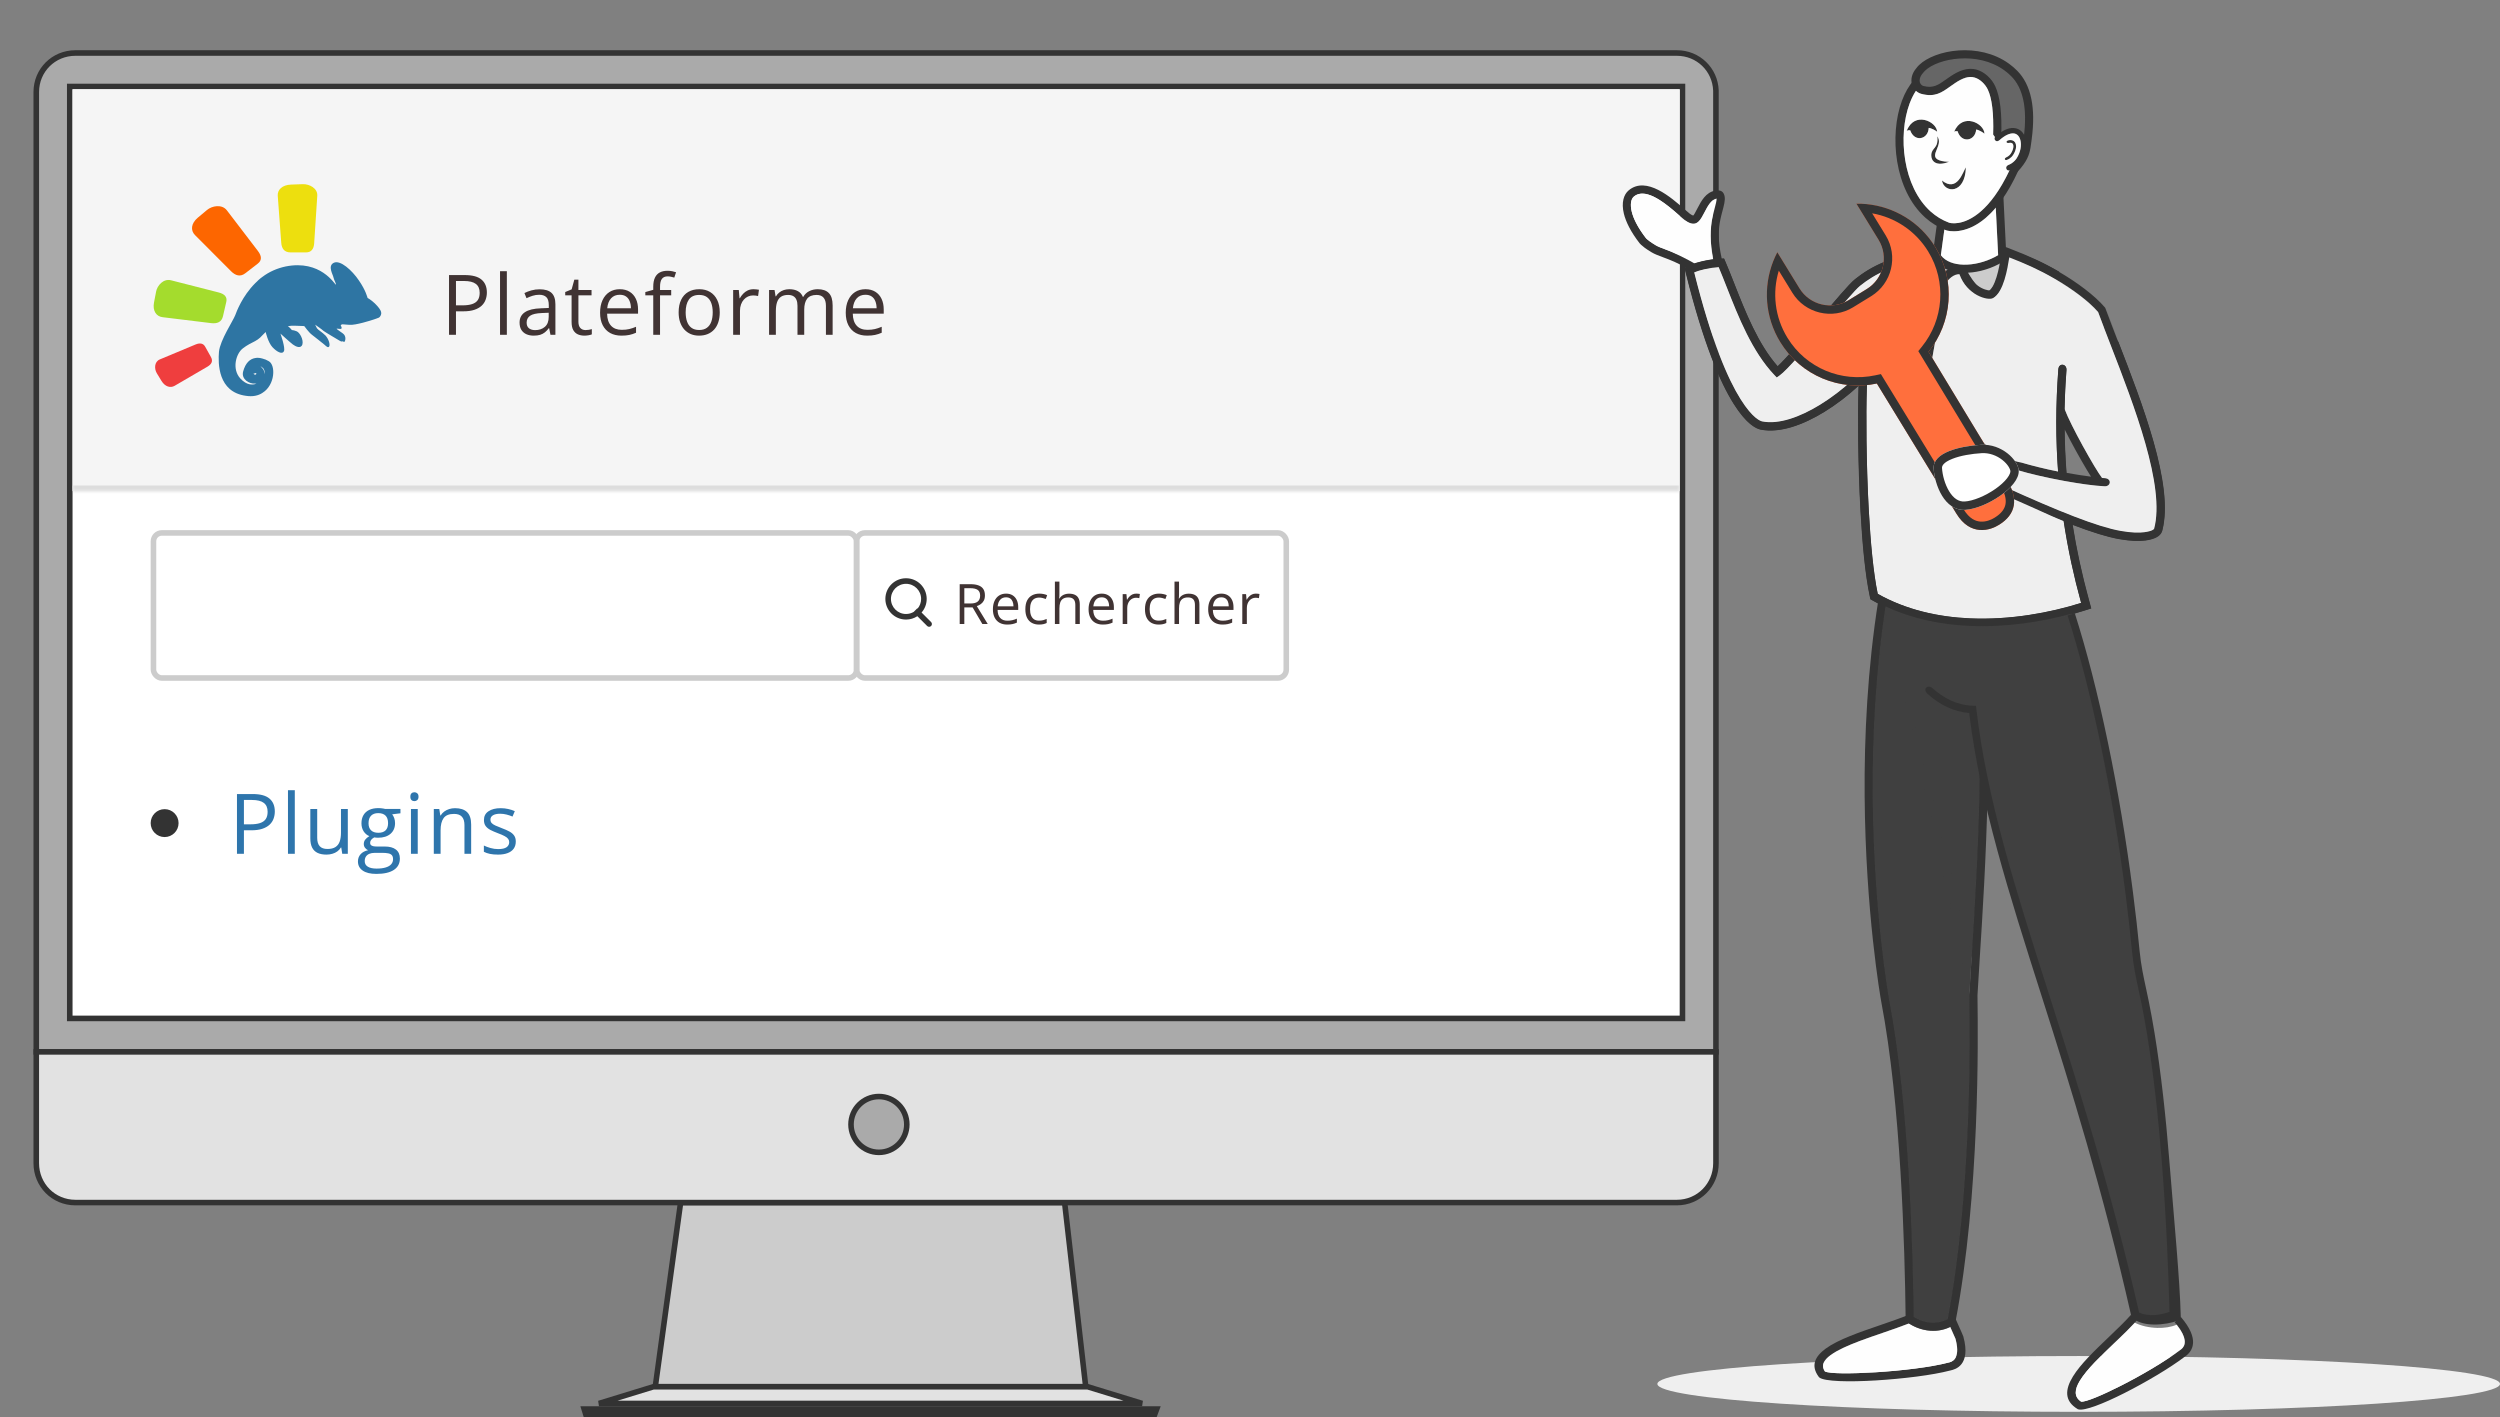 <svg width="448" height="254" viewBox="0 0 448 254" fill="none" xmlns="http://www.w3.org/2000/svg">
<rect x="0" y="0" width="448" height="254" fill="#808080" stroke="none"/>
<path d="M307.495 16.496V188.5H6.5V16.496C6.5 12.594 9.6 9.5 13.505 9.5H300.495C304.315 9.5 307.358 12.454 307.495 16.23V16.496Z" fill="#AAAAAA" stroke="#333333"/>
<path d="M12.5 182.5V15.5H301.5V182.5H12.5Z" fill="white" stroke="#333333"/>
<mask id="path-3-inside-1_9083_121194" fill="white">
<path d="M13 16H301V88H13V16Z"/>
</mask>
<path d="M13 16H301V88H13V16Z" fill="#F5F5F5"/>
<path d="M301 87H13V89H301V87Z" fill="#DDDDDD" mask="url(#path-3-inside-1_9083_121194)"/>
<path d="M83.263 49.292C84.644 49.292 85.653 49.563 86.288 50.105C86.927 50.642 87.247 51.414 87.247 52.419C87.247 52.873 87.171 53.306 87.02 53.716C86.874 54.121 86.634 54.48 86.302 54.792C85.97 55.1 85.533 55.344 84.991 55.525C84.454 55.701 83.795 55.789 83.014 55.789H81.71V60H80.465V49.292H83.263ZM83.145 50.354H81.71V54.719H82.874C83.558 54.719 84.127 54.646 84.581 54.499C85.04 54.353 85.384 54.116 85.614 53.789C85.843 53.457 85.958 53.018 85.958 52.471C85.958 51.758 85.731 51.228 85.277 50.881C84.823 50.53 84.112 50.354 83.145 50.354ZM90.828 60H89.605V48.603H90.828V60ZM96.702 51.841C97.659 51.841 98.37 52.056 98.833 52.485C99.297 52.915 99.529 53.601 99.529 54.544V60H98.643L98.409 58.813H98.35C98.125 59.106 97.891 59.353 97.647 59.553C97.403 59.748 97.12 59.898 96.797 60C96.48 60.098 96.089 60.147 95.625 60.147C95.137 60.147 94.703 60.061 94.322 59.89C93.946 59.719 93.648 59.46 93.428 59.114C93.213 58.767 93.106 58.328 93.106 57.795C93.106 56.995 93.423 56.379 94.058 55.95C94.693 55.52 95.66 55.286 96.958 55.247L98.343 55.188V54.697C98.343 54.004 98.194 53.518 97.896 53.24C97.598 52.961 97.178 52.822 96.636 52.822C96.216 52.822 95.816 52.883 95.435 53.005C95.054 53.127 94.693 53.272 94.351 53.438L93.977 52.515C94.339 52.329 94.754 52.17 95.223 52.039C95.691 51.907 96.184 51.841 96.702 51.841ZM98.328 56.045L97.105 56.096C96.104 56.135 95.398 56.299 94.988 56.587C94.578 56.875 94.373 57.283 94.373 57.81C94.373 58.269 94.512 58.608 94.79 58.828C95.069 59.048 95.437 59.158 95.896 59.158C96.609 59.158 97.193 58.96 97.647 58.565C98.101 58.169 98.328 57.576 98.328 56.785V56.045ZM104.927 59.15C105.127 59.15 105.332 59.133 105.542 59.099C105.752 59.065 105.923 59.023 106.055 58.975V59.919C105.913 59.983 105.715 60.037 105.462 60.081C105.212 60.124 104.968 60.147 104.729 60.147C104.304 60.147 103.919 60.073 103.572 59.927C103.225 59.775 102.947 59.522 102.737 59.165C102.532 58.809 102.429 58.315 102.429 57.685V52.925H101.287V52.331L102.437 51.855L102.92 50.112H103.652V51.973H106.004V52.925H103.652V57.649C103.652 58.152 103.767 58.528 103.997 58.777C104.231 59.026 104.541 59.15 104.927 59.15ZM111.072 51.826C111.755 51.826 112.341 51.977 112.829 52.28C113.318 52.583 113.691 53.008 113.95 53.555C114.209 54.097 114.338 54.731 114.338 55.459V56.213H108.794C108.808 57.156 109.043 57.873 109.497 58.367C109.951 58.86 110.591 59.106 111.416 59.106C111.924 59.106 112.373 59.06 112.763 58.967C113.154 58.874 113.559 58.738 113.979 58.557V59.627C113.574 59.807 113.171 59.939 112.771 60.022C112.375 60.105 111.907 60.147 111.365 60.147C110.593 60.147 109.919 59.99 109.343 59.678C108.772 59.36 108.327 58.897 108.01 58.286C107.693 57.676 107.534 56.929 107.534 56.045C107.534 55.181 107.678 54.434 107.966 53.804C108.259 53.169 108.669 52.681 109.197 52.339C109.729 51.997 110.354 51.826 111.072 51.826ZM111.057 52.822C110.408 52.822 109.89 53.035 109.504 53.459C109.118 53.884 108.889 54.477 108.816 55.239H113.064C113.059 54.761 112.983 54.341 112.837 53.98C112.695 53.613 112.478 53.33 112.185 53.13C111.892 52.925 111.516 52.822 111.057 52.822ZM120.278 52.925H118.278V60H117.062V52.925H115.642V52.339L117.062 51.936V51.401C117.062 50.727 117.163 50.181 117.363 49.761C117.563 49.336 117.854 49.023 118.234 48.823C118.615 48.623 119.079 48.523 119.626 48.523C119.934 48.523 120.214 48.55 120.468 48.603C120.727 48.657 120.954 48.718 121.149 48.787L120.834 49.746C120.668 49.692 120.48 49.644 120.271 49.6C120.065 49.551 119.855 49.526 119.641 49.526C119.177 49.526 118.833 49.678 118.608 49.98C118.388 50.278 118.278 50.747 118.278 51.387V51.973H120.278V52.925ZM128.979 55.972C128.979 56.631 128.893 57.219 128.722 57.737C128.551 58.254 128.305 58.691 127.983 59.048C127.66 59.404 127.27 59.678 126.811 59.868C126.357 60.054 125.842 60.147 125.265 60.147C124.728 60.147 124.235 60.054 123.786 59.868C123.342 59.678 122.956 59.404 122.629 59.048C122.306 58.691 122.055 58.254 121.874 57.737C121.698 57.219 121.611 56.631 121.611 55.972C121.611 55.093 121.759 54.346 122.057 53.73C122.355 53.11 122.78 52.639 123.332 52.317C123.888 51.99 124.55 51.826 125.317 51.826C126.049 51.826 126.689 51.99 127.236 52.317C127.787 52.644 128.215 53.118 128.517 53.738C128.825 54.353 128.979 55.098 128.979 55.972ZM122.87 55.972C122.87 56.616 122.956 57.175 123.127 57.649C123.298 58.123 123.561 58.489 123.918 58.748C124.274 59.006 124.733 59.136 125.295 59.136C125.851 59.136 126.308 59.006 126.664 58.748C127.026 58.489 127.292 58.123 127.463 57.649C127.633 57.175 127.719 56.616 127.719 55.972C127.719 55.332 127.633 54.78 127.463 54.316C127.292 53.848 127.028 53.486 126.672 53.232C126.315 52.978 125.854 52.852 125.287 52.852C124.452 52.852 123.84 53.127 123.449 53.679C123.063 54.231 122.87 54.995 122.87 55.972ZM135.028 51.826C135.189 51.826 135.358 51.836 135.534 51.855C135.709 51.87 135.866 51.892 136.002 51.921L135.849 53.049C135.717 53.015 135.57 52.988 135.409 52.969C135.248 52.949 135.097 52.94 134.955 52.94C134.633 52.94 134.328 53.005 134.039 53.137C133.756 53.264 133.507 53.45 133.292 53.694C133.078 53.933 132.909 54.224 132.787 54.565C132.665 54.902 132.604 55.278 132.604 55.693V60H131.381V51.973H132.392L132.523 53.452H132.575C132.741 53.154 132.941 52.883 133.175 52.639C133.41 52.39 133.681 52.192 133.988 52.046C134.301 51.899 134.647 51.826 135.028 51.826ZM146.534 51.826C147.418 51.826 148.085 52.058 148.534 52.522C148.983 52.981 149.208 53.721 149.208 54.741V60H148.006V54.8C148.006 54.15 147.865 53.665 147.582 53.342C147.303 53.015 146.888 52.852 146.337 52.852C145.56 52.852 144.996 53.076 144.645 53.525C144.293 53.975 144.117 54.636 144.117 55.51V60H142.909V54.8C142.909 54.365 142.845 54.004 142.718 53.716C142.596 53.428 142.411 53.213 142.162 53.071C141.918 52.925 141.608 52.852 141.232 52.852C140.699 52.852 140.272 52.961 139.95 53.181C139.628 53.401 139.393 53.728 139.247 54.163C139.105 54.592 139.034 55.122 139.034 55.752V60H137.818V51.973H138.8L138.983 53.108H139.049C139.21 52.83 139.413 52.595 139.657 52.405C139.901 52.214 140.174 52.07 140.477 51.973C140.78 51.875 141.102 51.826 141.444 51.826C142.054 51.826 142.565 51.941 142.975 52.17C143.39 52.395 143.69 52.739 143.876 53.203H143.942C144.205 52.739 144.567 52.395 145.025 52.17C145.484 51.941 145.987 51.826 146.534 51.826ZM155.096 51.826C155.78 51.826 156.366 51.977 156.854 52.28C157.342 52.583 157.716 53.008 157.974 53.555C158.233 54.097 158.363 54.731 158.363 55.459V56.213H152.818C152.833 57.156 153.067 57.873 153.521 58.367C153.975 58.86 154.615 59.106 155.44 59.106C155.948 59.106 156.397 59.06 156.788 58.967C157.179 58.874 157.584 58.738 158.004 58.557V59.627C157.598 59.807 157.196 59.939 156.795 60.022C156.4 60.105 155.931 60.147 155.389 60.147C154.617 60.147 153.944 59.99 153.367 59.678C152.796 59.36 152.352 58.897 152.034 58.286C151.717 57.676 151.558 56.929 151.558 56.045C151.558 55.181 151.702 54.434 151.991 53.804C152.283 53.169 152.694 52.681 153.221 52.339C153.753 51.997 154.378 51.826 155.096 51.826ZM155.081 52.822C154.432 52.822 153.914 53.035 153.529 53.459C153.143 53.884 152.913 54.477 152.84 55.239H157.088C157.083 54.761 157.008 54.341 156.861 53.98C156.72 53.613 156.502 53.33 156.209 53.13C155.916 52.925 155.54 52.822 155.081 52.822Z" fill="#403333"/>
<circle cx="29.5" cy="147.5" r="2.5" fill="#333333"/>
<path d="M45.263 142.292C46.645 142.292 47.653 142.563 48.288 143.105C48.927 143.642 49.247 144.414 49.247 145.419C49.247 145.874 49.171 146.306 49.02 146.716C48.873 147.121 48.634 147.48 48.302 147.792C47.97 148.1 47.533 148.344 46.991 148.525C46.454 148.701 45.795 148.789 45.014 148.789H43.71V153H42.465V142.292H45.263ZM45.145 143.354H43.71V147.719H44.874C45.558 147.719 46.127 147.646 46.581 147.5C47.04 147.353 47.384 147.116 47.614 146.789C47.843 146.457 47.958 146.018 47.958 145.471C47.958 144.758 47.731 144.228 47.277 143.881C46.823 143.53 46.112 143.354 45.145 143.354ZM52.828 153H51.605V141.604H52.828V153ZM62.328 144.973V153H61.331L61.156 151.872H61.09C60.924 152.15 60.709 152.385 60.445 152.575C60.181 152.766 59.884 152.907 59.552 153C59.224 153.098 58.875 153.146 58.504 153.146C57.87 153.146 57.337 153.044 56.908 152.839C56.478 152.634 56.153 152.316 55.934 151.887C55.719 151.457 55.611 150.905 55.611 150.231V144.973H56.842V150.144C56.842 150.812 56.993 151.313 57.296 151.645C57.599 151.972 58.06 152.136 58.68 152.136C59.276 152.136 59.749 152.023 60.101 151.799C60.457 151.574 60.714 151.245 60.87 150.81C61.026 150.371 61.104 149.833 61.104 149.199V144.973H62.328ZM67.44 156.604C66.385 156.604 65.572 156.406 65.001 156.01C64.429 155.62 64.144 155.07 64.144 154.362C64.144 153.859 64.302 153.43 64.62 153.073C64.942 152.717 65.386 152.48 65.953 152.363C65.743 152.265 65.562 152.119 65.411 151.923C65.264 151.728 65.191 151.503 65.191 151.25C65.191 150.957 65.272 150.7 65.433 150.48C65.599 150.256 65.85 150.041 66.187 149.836C65.767 149.665 65.425 149.377 65.162 148.972C64.903 148.562 64.773 148.085 64.773 147.543C64.773 146.967 64.893 146.477 65.132 146.071C65.372 145.661 65.718 145.349 66.172 145.134C66.627 144.919 67.176 144.812 67.82 144.812C67.962 144.812 68.104 144.819 68.245 144.833C68.392 144.843 68.531 144.86 68.663 144.885C68.794 144.904 68.909 144.929 69.007 144.958H71.761V145.742L70.281 145.925C70.428 146.115 70.55 146.345 70.648 146.613C70.745 146.882 70.794 147.18 70.794 147.507C70.794 148.308 70.523 148.945 69.981 149.418C69.439 149.887 68.694 150.122 67.747 150.122C67.523 150.122 67.293 150.102 67.059 150.063C66.819 150.195 66.636 150.341 66.509 150.502C66.387 150.664 66.326 150.849 66.326 151.059C66.326 151.215 66.373 151.34 66.465 151.433C66.563 151.525 66.702 151.594 66.883 151.638C67.064 151.677 67.281 151.696 67.535 151.696H68.948C69.822 151.696 70.491 151.879 70.955 152.246C71.424 152.612 71.658 153.146 71.658 153.85C71.658 154.738 71.297 155.419 70.574 155.893C69.852 156.367 68.807 156.604 67.44 156.604ZM67.476 155.651C68.14 155.651 68.69 155.583 69.124 155.446C69.564 155.314 69.891 155.122 70.106 154.868C70.325 154.619 70.435 154.321 70.435 153.974C70.435 153.652 70.362 153.408 70.215 153.242C70.069 153.081 69.854 152.973 69.571 152.919C69.288 152.861 68.941 152.832 68.531 152.832H67.139C66.778 152.832 66.463 152.888 66.194 153C65.926 153.112 65.718 153.278 65.572 153.498C65.43 153.718 65.359 153.991 65.359 154.318C65.359 154.753 65.543 155.083 65.909 155.307C66.275 155.537 66.797 155.651 67.476 155.651ZM67.791 149.235C68.372 149.235 68.809 149.089 69.102 148.796C69.395 148.503 69.542 148.076 69.542 147.514C69.542 146.914 69.393 146.464 69.095 146.167C68.797 145.864 68.358 145.712 67.776 145.712C67.22 145.712 66.79 145.869 66.487 146.181C66.19 146.489 66.041 146.94 66.041 147.536C66.041 148.083 66.192 148.503 66.495 148.796C66.797 149.089 67.23 149.235 67.791 149.235ZM74.859 144.973V153H73.643V144.973H74.859ZM74.265 141.97C74.466 141.97 74.636 142.036 74.778 142.167C74.925 142.294 74.998 142.495 74.998 142.768C74.998 143.037 74.925 143.237 74.778 143.369C74.636 143.5 74.466 143.566 74.265 143.566C74.055 143.566 73.88 143.5 73.738 143.369C73.601 143.237 73.533 143.037 73.533 142.768C73.533 142.495 73.601 142.294 73.738 142.167C73.88 142.036 74.055 141.97 74.265 141.97ZM81.538 144.826C82.49 144.826 83.21 145.061 83.699 145.529C84.187 145.993 84.431 146.74 84.431 147.771V153H83.23V147.851C83.23 147.182 83.076 146.682 82.769 146.35C82.466 146.018 81.999 145.852 81.37 145.852C80.481 145.852 79.856 146.103 79.495 146.606C79.133 147.109 78.953 147.839 78.953 148.796V153H77.737V144.973H78.718L78.901 146.13H78.967C79.138 145.847 79.356 145.61 79.619 145.419C79.883 145.224 80.178 145.078 80.505 144.98C80.832 144.877 81.177 144.826 81.538 144.826ZM92.429 150.803C92.429 151.315 92.299 151.748 92.041 152.099C91.787 152.446 91.421 152.707 90.942 152.883C90.469 153.059 89.902 153.146 89.243 153.146C88.681 153.146 88.195 153.103 87.785 153.015C87.375 152.927 87.016 152.802 86.709 152.641V151.521C87.036 151.682 87.427 151.828 87.881 151.96C88.335 152.092 88.799 152.158 89.272 152.158C89.966 152.158 90.469 152.045 90.781 151.821C91.094 151.596 91.25 151.291 91.25 150.905C91.25 150.686 91.186 150.493 91.059 150.327C90.937 150.156 90.73 149.992 90.437 149.836C90.144 149.675 89.739 149.499 89.221 149.309C88.708 149.113 88.264 148.92 87.888 148.73C87.517 148.535 87.229 148.298 87.024 148.02C86.823 147.741 86.723 147.38 86.723 146.936C86.723 146.257 86.997 145.737 87.544 145.375C88.095 145.009 88.818 144.826 89.712 144.826C90.195 144.826 90.647 144.875 91.067 144.973C91.491 145.065 91.887 145.192 92.253 145.354L91.843 146.328C91.511 146.186 91.157 146.066 90.781 145.969C90.405 145.871 90.022 145.822 89.631 145.822C89.07 145.822 88.637 145.915 88.335 146.101C88.037 146.286 87.888 146.54 87.888 146.862C87.888 147.111 87.956 147.316 88.093 147.478C88.235 147.639 88.459 147.79 88.767 147.932C89.074 148.073 89.48 148.239 89.983 148.43C90.486 148.615 90.92 148.808 91.286 149.008C91.653 149.204 91.933 149.443 92.129 149.726C92.329 150.004 92.429 150.363 92.429 150.803Z" fill="#2E75AC"/>
<path d="M67.882 56.926C67.882 56.926 68.213 56.769 68.313 56.237C68.313 56.205 68.313 56.174 68.313 56.142L68.313 56.048C68.28 55.547 67.751 54.952 67.156 54.357C66.462 53.7 65.866 53.386 65.866 53.386C65.866 53.386 65.569 52.071 64.313 50.255C63.09 48.438 60.974 46.528 59.816 47.092C58.659 47.655 59.683 49.221 59.749 49.691C59.848 50.192 60.344 51.007 60.179 51.007C59.98 50.975 57.468 46.497 51.184 47.751C49.563 48.095 48.174 48.753 47.049 49.599L47.044 60.06C47.441 59.684 47.607 59.496 47.607 59.496C47.607 59.496 48.036 61.376 48.83 62.221C49.623 63.067 50.582 63.568 50.88 62.941C51.178 62.346 50.253 59.778 50.253 59.778C50.253 59.778 51.972 61.344 52.468 61.72C52.964 62.095 53.923 62.565 54.188 61.719C54.419 60.874 53.725 59.59 53.163 59.371C52.635 59.151 52.303 59.151 52.303 59.151C52.303 59.151 51.973 58.744 51.807 58.619C51.609 58.493 51.576 58.494 51.576 58.494C51.576 58.494 51.874 58.337 52.8 58.368C53.759 58.4 54.52 58.431 54.52 58.431C54.52 58.431 55.379 59.621 55.908 59.996C56.404 60.404 57.694 61.374 58.157 61.781C58.586 62.188 58.851 62.377 59.017 62.032C59.149 61.687 58.918 60.779 58.323 60.121C57.695 59.495 57.033 59.151 56.802 58.837C56.604 58.462 56.471 58.18 56.471 58.18C56.471 58.18 57.695 59.025 57.992 59.307C58.323 59.558 60.505 60.842 60.869 61.06C61.233 61.311 61.398 61.154 61.398 61.154C61.398 61.154 61.663 61.342 61.762 61.217C61.862 61.092 62.127 60.246 61.432 59.745C60.705 59.213 60.275 58.962 60.341 58.9C60.374 58.837 61.102 59.056 61.201 58.868C61.267 58.712 61.168 58.461 61.069 58.399C61.002 58.304 61.267 58.117 61.267 58.117C61.267 58.117 61.532 58.116 62.623 58.21C63.715 58.304 66.46 57.427 67.022 57.239C67.585 57.051 67.882 56.926 67.882 56.926ZM47.04 70.396C49.323 68.987 49.423 65.416 48.167 64.727C47.803 64.508 47.44 64.352 47.043 64.257L47.042 65.886C47.141 65.948 47.241 66.043 47.306 66.199C47.505 66.575 47.405 67.045 47.405 67.045C47.405 67.045 47.373 66.45 47.141 66.136C47.108 66.105 47.075 66.074 47.042 66.042L47.04 70.396ZM47.049 49.599C46.553 49.944 46.123 50.351 45.725 50.758L45.721 61.125C46.052 60.937 46.35 60.749 46.615 60.499C46.78 60.342 46.912 60.185 47.045 60.06L47.049 49.599ZM45.717 70.928C46.214 70.835 46.676 70.647 47.04 70.396L47.042 66.042C46.844 65.792 46.678 65.635 46.678 65.635C46.678 65.635 46.844 65.698 47.042 65.886L47.043 64.257C46.613 64.132 46.15 64.069 45.72 64.163L45.719 66.888C45.818 66.826 45.983 66.794 45.917 67.014C45.884 67.139 45.785 67.139 45.718 67.139L45.718 68.737C45.784 68.737 45.883 68.737 45.949 68.705C45.949 68.705 45.883 68.768 45.717 68.83L45.717 70.928ZM45.725 50.758C43.409 53.076 42.383 55.864 42.151 56.49C41.787 57.461 39.437 60.969 39.238 63.036C39.072 65.135 39.037 70.24 44.064 70.929C44.659 71.023 45.221 71.022 45.717 70.928L45.718 68.83C45.255 68.955 44.23 69.081 43.072 67.828C41.518 66.137 42.28 63.38 43.505 62.44C44.299 61.814 45.06 61.469 45.721 61.125L45.725 50.758ZM45.72 64.163L45.719 66.888C45.62 66.951 45.553 66.951 45.487 66.857C45.421 67.045 45.554 67.138 45.719 67.138L45.718 68.736C44.66 68.83 43.205 67.953 43.569 66.575C44 65.009 44.794 64.32 45.72 64.163Z" fill="#2E75A3"/>
<path d="M52.165 33.077L54.268 33.002C55.396 32.962 56.945 33.712 56.856 35.082L56.3 43.597C56.231 44.665 55.744 45.23 54.851 45.231L52.08 45.231C50.951 45.231 50.476 44.554 50.397 43.487L49.772 35.083C49.693 34.016 50.564 33.134 52.165 33.077Z" fill="#EDDF0E"/>
<path d="M35.46 38.997L37.104 37.623C37.986 36.885 39.766 36.529 40.662 37.701L46.228 44.989C46.926 45.903 46.933 46.667 46.212 47.225L43.975 48.957C43.064 49.663 42.202 49.407 41.385 48.587L34.944 42.127C34.126 41.307 34.207 40.044 35.46 38.997Z" fill="#FD6600"/>
<path d="M27.598 54.214L27.976 52.237C28.179 51.176 29.277 49.877 30.652 50.228L39.204 52.414C40.276 52.688 40.747 53.252 40.554 54.085L39.956 56.672C39.713 57.726 38.921 58.036 37.817 57.902L29.124 56.84C28.021 56.706 27.311 55.72 27.598 54.214Z" fill="#A4DC2D"/>
<path d="M28.936 68.256L28.097 66.879C27.647 66.139 27.613 64.836 28.642 64.407L35.035 61.736C35.837 61.401 36.428 61.523 36.762 62.12L37.797 63.971C38.218 64.726 37.904 65.285 37.158 65.719L31.287 69.139C30.541 69.573 29.576 69.306 28.936 68.256Z" fill="#EF3E3E"/>
<rect x="27.5" y="95.5" width="126" height="26" rx="1.5" stroke="#CCCCCC"/>
<rect x="153.5" y="95.5" width="77" height="26" rx="1.5" stroke="#CCCCCC"/>
<path fill-rule="evenodd" clip-rule="evenodd" d="M163.736 109.651C163.333 109.89 162.863 110.027 162.36 110.027C160.867 110.027 159.657 108.817 159.657 107.324C159.657 105.831 160.867 104.621 162.36 104.621C163.853 104.621 165.064 105.831 165.064 107.324C165.064 107.982 164.828 108.586 164.437 109.055L164.385 109.003L163.736 109.651ZM164.39 110.422C163.807 110.804 163.11 111.027 162.36 111.027C160.315 111.027 158.657 109.369 158.657 107.324C158.657 105.278 160.315 103.621 162.36 103.621C164.406 103.621 166.064 105.278 166.064 107.324C166.064 108.258 165.717 109.112 165.146 109.764L166.854 111.471C167.049 111.667 167.049 111.983 166.854 112.178C166.658 112.374 166.342 112.374 166.146 112.178L164.39 110.422Z" fill="#333333"/>
<path d="M173.905 104.686C174.491 104.686 174.975 104.759 175.355 104.906C175.74 105.049 176.026 105.269 176.215 105.565C176.404 105.861 176.498 106.239 176.498 106.698C176.498 107.076 176.43 107.391 176.293 107.645C176.156 107.896 175.977 108.099 175.756 108.256C175.535 108.412 175.299 108.532 175.048 108.617L177.006 111.825H176.039L174.291 108.846H172.807V111.825H171.977V104.686H173.905ZM173.856 105.404H172.807V108.143H173.939C174.522 108.143 174.95 108.024 175.224 107.787C175.5 107.549 175.639 107.199 175.639 106.737C175.639 106.252 175.492 105.909 175.199 105.707C174.91 105.505 174.462 105.404 173.856 105.404ZM180.287 106.376C180.743 106.376 181.133 106.477 181.459 106.678C181.784 106.88 182.033 107.163 182.206 107.528C182.378 107.889 182.465 108.313 182.465 108.798V109.3H178.768C178.778 109.929 178.934 110.407 179.237 110.736C179.54 111.065 179.966 111.229 180.516 111.229C180.855 111.229 181.154 111.198 181.415 111.136C181.675 111.075 181.945 110.983 182.225 110.863V111.576C181.955 111.696 181.687 111.784 181.42 111.84C181.156 111.895 180.844 111.923 180.482 111.923C179.968 111.923 179.519 111.818 179.135 111.61C178.754 111.398 178.457 111.089 178.246 110.682C178.034 110.275 177.929 109.777 177.929 109.188C177.929 108.612 178.025 108.114 178.217 107.694C178.412 107.271 178.685 106.945 179.037 106.717C179.392 106.49 179.808 106.376 180.287 106.376ZM180.277 107.04C179.844 107.04 179.499 107.181 179.242 107.465C178.985 107.748 178.832 108.143 178.783 108.651H181.615C181.612 108.332 181.561 108.052 181.464 107.811C181.369 107.567 181.224 107.378 181.029 107.245C180.834 107.108 180.583 107.04 180.277 107.04ZM186.185 111.923C185.703 111.923 185.279 111.823 184.911 111.625C184.543 111.426 184.256 111.123 184.051 110.716C183.846 110.31 183.744 109.797 183.744 109.178C183.744 108.531 183.851 108.002 184.066 107.591C184.284 107.178 184.584 106.872 184.964 106.674C185.345 106.475 185.778 106.376 186.263 106.376C186.53 106.376 186.787 106.403 187.035 106.459C187.285 106.511 187.49 106.577 187.65 106.659L187.406 107.338C187.243 107.272 187.054 107.214 186.839 107.162C186.628 107.11 186.429 107.084 186.244 107.084C185.873 107.084 185.563 107.163 185.316 107.323C185.072 107.482 184.888 107.717 184.764 108.026C184.644 108.335 184.584 108.716 184.584 109.169C184.584 109.602 184.642 109.971 184.759 110.277C184.88 110.583 185.057 110.817 185.292 110.98C185.529 111.14 185.825 111.219 186.18 111.219C186.463 111.219 186.719 111.19 186.947 111.132C187.175 111.07 187.381 110.998 187.567 110.917V111.639C187.388 111.73 187.188 111.8 186.966 111.849C186.748 111.898 186.488 111.923 186.185 111.923ZM189.847 104.227V106.498C189.847 106.628 189.844 106.76 189.837 106.893C189.831 107.023 189.819 107.144 189.803 107.255H189.857C189.968 107.066 190.107 106.908 190.277 106.781C190.449 106.651 190.645 106.553 190.863 106.488C191.081 106.42 191.312 106.385 191.556 106.385C191.986 106.385 192.344 106.454 192.63 106.591C192.92 106.727 193.136 106.939 193.28 107.225C193.426 107.512 193.499 107.883 193.499 108.339V111.825H192.699V108.392C192.699 107.946 192.596 107.613 192.391 107.391C192.189 107.17 191.878 107.059 191.458 107.059C191.061 107.059 190.744 107.136 190.506 107.289C190.272 107.438 190.103 107.66 189.998 107.953C189.898 108.246 189.847 108.604 189.847 109.027V111.825H189.037V104.227H189.847ZM197.43 106.376C197.886 106.376 198.276 106.477 198.602 106.678C198.927 106.88 199.176 107.163 199.349 107.528C199.521 107.889 199.608 108.313 199.608 108.798V109.3H195.911C195.921 109.929 196.077 110.407 196.38 110.736C196.683 111.065 197.109 111.229 197.659 111.229C197.998 111.229 198.297 111.198 198.558 111.136C198.818 111.075 199.088 110.983 199.368 110.863V111.576C199.098 111.696 198.83 111.784 198.563 111.84C198.299 111.895 197.987 111.923 197.625 111.923C197.111 111.923 196.662 111.818 196.278 111.61C195.897 111.398 195.6 111.089 195.389 110.682C195.177 110.275 195.071 109.777 195.071 109.188C195.071 108.612 195.168 108.114 195.36 107.694C195.555 107.271 195.828 106.945 196.18 106.717C196.535 106.49 196.951 106.376 197.43 106.376ZM197.42 107.04C196.987 107.04 196.642 107.181 196.385 107.465C196.128 107.748 195.975 108.143 195.926 108.651H198.758C198.755 108.332 198.704 108.052 198.607 107.811C198.512 107.567 198.367 107.378 198.172 107.245C197.977 107.108 197.726 107.04 197.42 107.04ZM203.616 106.376C203.724 106.376 203.836 106.382 203.953 106.395C204.07 106.405 204.174 106.42 204.266 106.439L204.163 107.191C204.075 107.168 203.978 107.15 203.87 107.137C203.763 107.124 203.662 107.118 203.567 107.118C203.353 107.118 203.149 107.162 202.957 107.25C202.768 107.334 202.602 107.458 202.459 107.621C202.316 107.78 202.203 107.974 202.122 108.202C202.041 108.426 202 108.677 202 108.954V111.825H201.185V106.473H201.858L201.946 107.46H201.98C202.091 107.261 202.225 107.08 202.381 106.918C202.537 106.752 202.718 106.62 202.923 106.522C203.131 106.424 203.362 106.376 203.616 106.376ZM207.62 111.923C207.138 111.923 206.713 111.823 206.346 111.625C205.978 111.426 205.691 111.123 205.486 110.716C205.281 110.31 205.179 109.797 205.179 109.178C205.179 108.531 205.286 108.002 205.501 107.591C205.719 107.178 206.018 106.872 206.399 106.674C206.78 106.475 207.213 106.376 207.698 106.376C207.965 106.376 208.222 106.403 208.47 106.459C208.72 106.511 208.925 106.577 209.085 106.659L208.841 107.338C208.678 107.272 208.489 107.214 208.274 107.162C208.063 107.11 207.864 107.084 207.679 107.084C207.307 107.084 206.998 107.163 206.751 107.323C206.507 107.482 206.323 107.717 206.199 108.026C206.079 108.335 206.018 108.716 206.018 109.169C206.018 109.602 206.077 109.971 206.194 110.277C206.315 110.583 206.492 110.817 206.726 110.98C206.964 111.14 207.26 111.219 207.615 111.219C207.898 111.219 208.154 111.19 208.382 111.132C208.61 111.07 208.816 110.998 209.002 110.917V111.639C208.823 111.73 208.623 111.8 208.401 111.849C208.183 111.898 207.923 111.923 207.62 111.923ZM211.282 104.227V106.498C211.282 106.628 211.279 106.76 211.272 106.893C211.266 107.023 211.254 107.144 211.238 107.255H211.292C211.402 107.066 211.542 106.908 211.712 106.781C211.884 106.651 212.079 106.553 212.297 106.488C212.516 106.42 212.747 106.385 212.991 106.385C213.421 106.385 213.779 106.454 214.065 106.591C214.355 106.727 214.571 106.939 214.714 107.225C214.861 107.512 214.934 107.883 214.934 108.339V111.825H214.133V108.392C214.133 107.946 214.031 107.613 213.826 107.391C213.624 107.17 213.313 107.059 212.893 107.059C212.496 107.059 212.179 107.136 211.941 107.289C211.707 107.438 211.537 107.66 211.433 107.953C211.332 108.246 211.282 108.604 211.282 109.027V111.825H210.471V104.227H211.282ZM218.865 106.376C219.32 106.376 219.711 106.477 220.037 106.678C220.362 106.88 220.611 107.163 220.784 107.528C220.956 107.889 221.042 108.313 221.042 108.798V109.3H217.346C217.356 109.929 217.512 110.407 217.815 110.736C218.118 111.065 218.544 111.229 219.094 111.229C219.433 111.229 219.732 111.198 219.993 111.136C220.253 111.075 220.523 110.983 220.803 110.863V111.576C220.533 111.696 220.264 111.784 219.997 111.84C219.734 111.895 219.421 111.923 219.06 111.923C218.546 111.923 218.096 111.818 217.712 111.61C217.331 111.398 217.035 111.089 216.824 110.682C216.612 110.275 216.506 109.777 216.506 109.188C216.506 108.612 216.602 108.114 216.794 107.694C216.99 107.271 217.263 106.945 217.615 106.717C217.969 106.49 218.386 106.376 218.865 106.376ZM218.855 107.04C218.422 107.04 218.077 107.181 217.82 107.465C217.563 107.748 217.41 108.143 217.361 108.651H220.193C220.19 108.332 220.139 108.052 220.041 107.811C219.947 107.567 219.802 107.378 219.607 107.245C219.412 107.108 219.161 107.04 218.855 107.04ZM225.051 106.376C225.158 106.376 225.271 106.382 225.388 106.395C225.505 106.405 225.609 106.42 225.7 106.439L225.598 107.191C225.51 107.168 225.412 107.15 225.305 107.137C225.197 107.124 225.097 107.118 225.002 107.118C224.787 107.118 224.584 107.162 224.392 107.25C224.203 107.334 224.037 107.458 223.894 107.621C223.751 107.78 223.638 107.974 223.557 108.202C223.475 108.426 223.435 108.677 223.435 108.954V111.825H222.619V106.473H223.293L223.381 107.46H223.415C223.526 107.261 223.659 107.08 223.816 106.918C223.972 106.752 224.153 106.62 224.358 106.522C224.566 106.424 224.797 106.376 225.051 106.376Z" fill="#403333"/>
<path d="M194 248.5H194.561L194.497 247.943L190.831 215.943L190.78 215.5H190.334H122.4H121.964L121.905 215.932L117.505 247.932L117.427 248.5H118H194Z" fill="#CCCCCC" stroke="#333333"/>
<path d="M6.5 208.442V188.5H307.5V208.442C307.5 212.382 304.396 215.5 300.495 215.5H13.505C9.599 215.5 6.5 212.383 6.5 208.442Z" fill="#E2E2E2" stroke="#333333"/>
<path d="M107.333 251.5L117.106 248.5H194.894L204.667 251.5H107.333Z" fill="#E2E2E2" stroke="#333333"/>
<path d="M207.281 252.5L206.909 253.5H104.986L104.677 252.5H207.281Z" fill="#AAAAAA" stroke="#333333"/>
<path d="M162.5 201.497C162.5 204.26 160.259 206.5 157.5 206.5C154.741 206.5 152.5 204.26 152.5 201.497C152.5 198.74 154.74 196.5 157.5 196.5C160.26 196.5 162.5 198.735 162.5 201.497Z" fill="#AAAAAA" stroke="#333333"/>
<path d="M372.5 253C414.197 253 448 250.761 448 248C448 245.239 414.197 243 372.5 243C330.803 243 297 245.239 297 248C297 250.761 330.803 253 372.5 253Z" fill="#EFEFEF"/>
<path fill-rule="evenodd" clip-rule="evenodd" d="M358.579 47.113C358.238 48.947 357.59 51.515 356.442 52.144C355.664 52.576 354.472 51.889 352.652 48.875C354.477 48.783 356.427 48.246 358.161 47.339C358.301 47.267 358.44 47.19 358.579 47.113ZM350.034 48.668C349.16 49.715 348.377 50.425 347.695 50.891C346.681 51.577 345.985 51.683 345.595 51.548C345.264 51.428 345.096 50.867 345.033 50.161C344.918 48.918 345.154 47.367 345.341 46.503C345.701 46.455 346.076 46.407 346.455 46.369L346.647 46.638C347.454 47.689 348.646 48.352 350.034 48.668Z" fill="#CCCCCC"/>
<path fill-rule="evenodd" clip-rule="evenodd" d="M346.506 46.255L346.734 46.573C347.522 47.599 348.688 48.251 350.057 48.563L350.229 48.602L350.116 48.737C349.237 49.79 348.447 50.508 347.755 50.98C346.734 51.672 345.999 51.802 345.56 51.651L345.558 51.65C345.347 51.574 345.207 51.365 345.112 51.112C345.016 50.856 344.957 50.528 344.925 50.171C344.809 48.911 345.047 47.348 345.235 46.48L345.251 46.406L345.326 46.396C345.687 46.348 346.063 46.3 346.444 46.261L346.506 46.255ZM345.43 46.6C345.247 47.473 345.03 48.959 345.141 50.151C345.171 50.5 345.228 50.806 345.314 51.037C345.402 51.271 345.511 51.403 345.631 51.447C345.97 51.563 346.628 51.482 347.633 50.802C348.276 50.363 349.014 49.7 349.838 48.733C348.504 48.397 347.353 47.735 346.561 46.703L346.559 46.7L346.403 46.483C346.073 46.517 345.747 46.558 345.43 46.6ZM358.727 46.908L358.685 47.133C358.514 48.052 358.265 49.159 357.914 50.117C357.738 50.596 357.536 51.042 357.303 51.408C357.07 51.774 356.803 52.069 356.493 52.239C356.05 52.484 355.509 52.394 354.87 51.886C354.232 51.38 353.471 50.441 352.559 48.931L352.465 48.776L352.646 48.767C354.455 48.676 356.39 48.143 358.111 47.243C358.249 47.172 358.387 47.095 358.527 47.018L358.727 46.908ZM358.43 47.318C358.357 47.357 358.284 47.397 358.211 47.434C356.52 48.319 354.626 48.855 352.837 48.972C353.703 50.385 354.418 51.252 355.004 51.717C355.61 52.198 356.054 52.235 356.389 52.049C356.654 51.904 356.898 51.642 357.121 51.292C357.342 50.943 357.539 50.514 357.711 50.043C358.029 49.178 358.262 48.183 358.43 47.318Z" fill="#CCCCCC"/>
<path fill-rule="evenodd" clip-rule="evenodd" d="M358.646 23.639C358.685 21.825 358.617 20.308 358.469 19.045C358.281 17.504 357.959 16.319 357.537 15.421C357.224 14.758 356.754 14.12 356.182 13.606C355.639 13.112 354.996 12.718 354.304 12.507C353.439 12.243 352.599 12.296 351.782 12.545C351.018 12.776 350.288 13.179 349.573 13.649C349.217 13.88 348.91 14.101 348.617 14.312C347.401 15.181 346.431 15.877 344.687 15.406C344.567 15.373 344.452 15.315 344.356 15.234C344.217 15.114 344.106 14.95 344.049 14.758C343.986 14.552 343.981 14.312 344.053 14.043C344.125 13.765 344.289 13.462 344.553 13.15L344.587 13.102C344.683 12.968 344.803 12.833 344.942 12.699C346.114 11.556 348.453 10.673 351.114 10.491C353.795 10.308 356.773 10.86 359.175 12.598C359.636 12.929 360.073 13.304 360.486 13.731C361.461 14.734 362.21 16.131 362.6 18.032C362.936 19.679 363.003 21.7 362.715 24.167C362.58 23.922 362.417 23.706 362.225 23.524C361.855 23.178 361.384 22.967 360.827 22.938C360.207 22.905 359.472 23.111 358.646 23.639Z" fill="#666666"/>
<path fill-rule="evenodd" clip-rule="evenodd" d="M359.111 12.686C356.735 10.966 353.784 10.417 351.122 10.598C348.474 10.78 346.164 11.659 345.017 12.776C344.882 12.907 344.766 13.037 344.675 13.165L344.636 13.22C344.379 13.523 344.225 13.811 344.158 14.07C344.09 14.322 344.096 14.542 344.152 14.727C344.204 14.899 344.302 15.045 344.426 15.152C344.509 15.222 344.61 15.272 344.716 15.302C345.567 15.532 346.223 15.476 346.813 15.26C347.409 15.042 347.943 14.661 348.554 14.224C348.847 14.013 349.156 13.791 349.514 13.559C350.233 13.086 350.973 12.677 351.751 12.442C352.584 12.187 353.447 12.132 354.336 12.404C355.045 12.62 355.702 13.023 356.255 13.526C356.837 14.049 357.316 14.699 357.634 15.375C358.064 16.286 358.388 17.484 358.576 19.032C358.72 20.254 358.788 21.712 358.758 23.443C359.53 22.983 360.229 22.798 360.833 22.83C361.416 22.861 361.91 23.082 362.299 23.445C362.425 23.565 362.54 23.699 362.642 23.845C362.889 21.526 362.813 19.617 362.494 18.054C362.108 16.17 361.367 14.793 360.409 13.806C360 13.384 359.567 13.013 359.111 12.686ZM359.238 12.511C356.811 10.755 353.806 10.199 351.107 10.383C348.433 10.566 346.064 11.454 344.867 12.621C344.724 12.759 344.6 12.898 344.499 13.039L344.467 13.084C344.198 13.404 344.026 13.719 343.949 14.016C343.872 14.301 343.876 14.562 343.945 14.79C344.009 15.002 344.131 15.182 344.286 15.315C344.395 15.408 344.525 15.473 344.658 15.51L344.659 15.511C345.552 15.751 346.253 15.695 346.887 15.463C347.512 15.235 348.067 14.838 348.667 14.408L348.68 14.4C348.973 14.188 349.278 13.969 349.631 13.74C350.343 13.272 351.064 12.875 351.813 12.649C352.613 12.404 353.432 12.354 354.272 12.61C354.947 12.816 355.577 13.201 356.109 13.686C356.67 14.19 357.133 14.817 357.439 15.467C357.855 16.351 358.175 17.525 358.361 19.058C358.51 20.314 358.577 21.826 358.538 23.637L358.534 23.839L358.705 23.73C359.518 23.21 360.23 23.014 360.821 23.046C361.353 23.073 361.8 23.274 362.151 23.602C362.334 23.776 362.491 23.983 362.62 24.219L362.783 24.515L362.822 24.18C363.111 21.704 363.045 19.671 362.705 18.011C362.313 16.093 361.555 14.676 360.564 13.656C360.146 13.224 359.704 12.845 359.238 12.511Z" fill="#666666"/>
<path fill-rule="evenodd" clip-rule="evenodd" d="M342.944 14.384C342.079 15.354 341.373 16.597 340.84 18.023C339.682 21.133 339.341 25.137 339.975 28.963C340.614 32.822 342.247 36.528 345.019 39.005C346.095 39.965 347.344 40.743 348.77 41.276C348.982 41.357 352.128 42.241 355.865 39.029C357.709 37.44 359.741 34.834 361.677 30.595L360.351 29.99C358.516 34.013 356.624 36.456 354.919 37.92C351.792 40.608 349.433 39.965 349.279 39.908C348.03 39.447 346.94 38.765 345.999 37.92C343.491 35.678 342.012 32.285 341.421 28.727C340.825 25.142 341.138 21.407 342.209 18.532C342.679 17.274 343.289 16.184 344.034 15.354L342.944 14.384Z" fill="#333333"/>
<path fill-rule="evenodd" clip-rule="evenodd" d="M358.613 24.676C358.704 22.391 358.646 20.538 358.464 19.045C358.276 17.504 357.955 16.318 357.532 15.421C357.22 14.758 356.749 14.12 356.177 13.606C355.635 13.112 354.991 12.718 354.299 12.507C353.435 12.243 352.594 12.296 351.777 12.545C351.014 12.776 350.283 13.179 349.568 13.649C349.212 13.88 348.905 14.101 348.612 14.312C347.397 15.181 346.426 15.877 344.683 15.406C344.562 15.373 344.447 15.315 344.351 15.233C344.212 15.114 344.101 14.95 344.044 14.758C343.981 14.552 343.976 14.312 344.049 14.043C344.121 13.765 344.284 13.462 344.548 13.15L344.582 13.102C344.678 12.968 344.798 12.833 344.937 12.699C346.109 11.556 348.449 10.673 351.11 10.491C353.79 10.308 356.768 10.86 359.17 12.598C359.631 12.929 360.068 13.304 360.481 13.731C361.456 14.734 362.206 16.131 362.595 18.032C362.955 19.803 363.003 22.002 362.643 24.724L362.59 25.137C362.407 26.562 362.292 27.451 361.413 28.67C361.288 28.843 361.144 29.03 360.976 29.232C360.832 29.409 360.664 29.601 360.472 29.803L360.64 30.408L361.538 30.796C361.725 30.595 361.913 30.384 362.095 30.158C362.263 29.956 362.427 29.745 362.59 29.52C363.68 28.003 363.815 26.975 364.031 25.324L364.084 24.911C364.468 22.021 364.41 19.66 364.017 17.739C363.57 15.541 362.681 13.904 361.519 12.713C361.048 12.229 360.544 11.801 360.015 11.417C357.306 9.454 353.982 8.835 350.999 9.036C347.997 9.238 345.307 10.289 343.904 11.652C343.722 11.83 343.559 12.017 343.414 12.209C343.001 12.694 342.747 13.189 342.622 13.664C342.478 14.206 342.497 14.725 342.636 15.181C342.78 15.651 343.049 16.05 343.395 16.342C343.659 16.563 343.967 16.727 344.293 16.818C346.705 17.466 347.92 16.592 349.452 15.498C349.745 15.291 350.048 15.07 350.355 14.869C350.966 14.466 351.58 14.125 352.19 13.937C352.748 13.769 353.305 13.731 353.862 13.899C354.333 14.043 354.784 14.322 355.178 14.681C355.606 15.07 355.961 15.55 356.197 16.04C356.557 16.799 356.831 17.835 356.999 19.213C357.157 20.533 357.22 22.146 357.157 24.11L357.527 24.628L358.613 24.676Z" fill="#333333"/>
<path fill-rule="evenodd" clip-rule="evenodd" d="M358.29 25.127C359.314 24.225 360.149 23.874 360.783 23.903C361.101 23.918 361.36 24.038 361.566 24.225C361.787 24.431 361.946 24.724 362.042 25.074C362.297 25.986 362.104 27.239 361.384 28.367C361.201 28.655 360.894 28.977 360.519 29.236C360.337 29.361 360.14 29.467 359.938 29.544C359.174 29.827 359.554 30.667 360.015 30.542C360.394 30.436 360.755 30.259 361.072 30.043C361.557 29.712 361.96 29.279 362.205 28.895C363.08 27.527 363.301 25.977 362.983 24.82C362.839 24.297 362.585 23.846 362.229 23.519C361.859 23.173 361.389 22.962 360.832 22.933C359.952 22.89 358.848 23.322 357.58 24.455C357.128 24.863 357.676 25.67 358.29 25.127Z" fill="#333333"/>
<path fill-rule="evenodd" clip-rule="evenodd" d="M360.044 25.607C360.188 25.578 360.313 25.578 360.418 25.602C360.539 25.631 360.635 25.698 360.692 25.79C360.759 25.9 360.798 26.049 360.798 26.222C360.798 26.582 360.649 27.043 360.342 27.518C360.236 27.681 360.063 27.868 359.847 28.012C359.765 28.07 359.674 28.123 359.578 28.161C359.064 28.382 359.232 28.799 359.645 28.655C359.813 28.598 359.977 28.511 360.121 28.415C360.39 28.233 360.615 27.993 360.75 27.782C361.105 27.225 361.283 26.673 361.283 26.222C361.283 25.953 361.221 25.713 361.101 25.526C360.971 25.324 360.779 25.185 360.524 25.127C360.375 25.093 360.202 25.089 360.005 25.117C359.366 25.223 359.439 25.727 360.044 25.607Z" fill="#333333"/>
<path fill-rule="evenodd" clip-rule="evenodd" d="M359.545 46.081L359.007 35.17L357.546 35.237L358.089 46.148L359.545 46.081Z" fill="#333333"/>
<path fill-rule="evenodd" clip-rule="evenodd" d="M347.766 46.023L348.563 40.172L347.118 39.975L346.315 45.827L347.766 46.023Z" fill="#333333"/>
<path fill-rule="evenodd" clip-rule="evenodd" d="M358.843 45.486L358.829 45.567C358.632 46.902 357.988 51.294 356.441 52.144C355.577 52.624 354.203 51.726 352.022 47.78L350.74 48.481C353.454 53.397 355.558 54.299 357.143 53.421C359.328 52.216 360.054 47.271 360.275 45.774L360.289 45.692L358.843 45.486Z" fill="#333333"/>
<path fill-rule="evenodd" clip-rule="evenodd" d="M344.044 45.654C343.847 46.364 343.415 48.572 343.578 50.296C343.693 51.529 344.121 52.571 345.11 52.922C345.86 53.185 347.046 53.094 348.516 52.096C349.506 51.419 350.673 50.31 351.965 48.568L350.793 47.699C349.606 49.292 348.564 50.296 347.69 50.891C346.676 51.577 345.98 51.683 345.591 51.549C345.259 51.429 345.091 50.867 345.029 50.161C344.885 48.644 345.274 46.681 345.447 46.047L344.044 45.654Z" fill="#333333"/>
<path fill-rule="evenodd" clip-rule="evenodd" d="M349.274 28.987C346.887 29.932 346.046 28.823 346.08 27.791C346.118 26.399 347.425 26.678 347.161 24.422C348.294 26.01 345.739 27.772 347.266 28.603C347.593 28.78 348.112 28.963 349.274 28.987Z" fill="#333333"/>
<path fill-rule="evenodd" clip-rule="evenodd" d="M347.997 32.342C350.788 34.594 351.801 30.6 352.291 29.985C352.152 34.944 348.348 34.598 347.997 32.342Z" fill="#333333"/>
<path fill-rule="evenodd" clip-rule="evenodd" d="M350.178 23.601C351.662 20.091 355.601 22.093 355.615 23.97C355.428 23.764 354.602 23.269 354.131 23.212C353.968 25.3 351.47 25.737 350.797 23.509C350.533 23.495 350.375 23.481 350.178 23.601Z" fill="#333333"/>
<path fill-rule="evenodd" clip-rule="evenodd" d="M341.685 23.452C343.035 19.89 347.051 21.743 347.137 23.62C346.94 23.423 346.099 22.957 345.624 22.919C345.542 25.012 343.059 25.54 342.305 23.341C342.036 23.332 341.877 23.327 341.685 23.452Z" fill="#333333"/>
<path fill-rule="evenodd" clip-rule="evenodd" d="M308.555 46.45C307.767 42.951 307.969 40.938 308.267 39.459L308.31 39.253C308.401 38.792 308.541 38.279 308.67 37.789C308.935 36.79 309.175 35.888 309.06 35.23C308.915 34.4 308.435 33.972 307.383 34.155C305.678 34.448 304.861 36.027 304.174 37.347C303.809 38.053 303.502 38.643 303.411 38.629C303.315 38.595 303.219 38.552 303.122 38.499C303.017 38.442 302.911 38.365 302.796 38.283C302.594 38.134 302.263 37.842 301.854 37.486C299.544 35.451 295.005 31.452 291.849 34.121C290.974 34.861 290.513 36.301 290.998 38.293C291.354 39.743 292.219 41.533 293.818 43.593C293.881 43.669 294.15 43.967 294.721 44.394C295.029 44.62 295.437 44.898 295.98 45.22C296.537 45.551 297.2 45.796 297.997 46.093C299.193 46.54 300.721 47.106 302.508 48.201L303.719 47.094C301.807 45.922 299.765 45.191 298.506 44.725C297.767 44.452 297.157 44.221 296.724 43.967C296.239 43.679 295.869 43.429 295.591 43.223C295.168 42.911 295.009 42.748 294.976 42.704C293.511 40.813 292.728 39.219 292.415 37.957C292.074 36.569 292.305 35.653 292.79 35.24C294.981 33.387 298.895 36.834 300.884 38.586C301.312 38.96 301.657 39.267 301.922 39.464C302.075 39.575 302.234 39.68 302.397 39.776C302.575 39.877 302.757 39.959 302.945 40.021C304.213 40.434 304.78 39.339 305.462 38.024C305.995 36.997 306.634 35.773 307.619 35.6C307.628 35.6 307.604 35.413 307.614 35.485C307.671 35.83 307.47 36.589 307.249 37.429C307.119 37.918 306.984 38.432 306.874 38.984L306.831 39.191C306.494 40.856 306.269 42.994 307.119 46.782L308.555 46.45Z" fill="#333333"/>
<path fill-rule="evenodd" clip-rule="evenodd" d="M305.125 47.344C304.433 47.617 304.43 47.017 303.906 47.344C302.177 46.331 299.668 45.143 298.506 44.711C297.766 44.437 297.156 44.207 296.724 43.952C296.239 43.664 295.869 43.415 295.59 43.208C295.168 42.896 295.009 42.733 294.975 42.69C294.841 42.517 294.716 42.349 294.591 42.181C293.371 40.511 292.694 39.09 292.415 37.938C292.074 36.55 292.305 35.633 292.79 35.221C293.011 35.033 293.251 34.899 293.501 34.812C295.749 34.044 299.092 36.987 300.884 38.566C301.311 38.941 301.657 39.248 301.921 39.445C302.075 39.555 302.234 39.661 302.397 39.757C302.575 39.858 302.757 39.939 302.944 40.002C304.213 40.414 304.779 39.32 305.461 38.005C305.995 36.977 306.634 35.753 307.623 35.581C307.628 35.96 307.45 36.651 307.248 37.41C307.119 37.899 306.984 38.413 306.874 38.965L306.83 39.171C306.518 40.731 306.363 43.463 307.031 46.698C306.349 46.881 305.874 47.051 305.125 47.344Z" fill="#FEFEFE"/>
<path fill-rule="evenodd" clip-rule="evenodd" d="M351.196 88.296C350.034 88.084 348.914 87.671 347.387 86.908C346.316 86.371 345.446 85.809 344.75 85.243C344.154 84.758 343.684 84.268 343.323 83.783C343.487 85.343 343.919 87.062 344.495 88.785C345.321 91.253 346.436 93.73 347.483 95.803C347.987 94.421 348.66 92.957 349.414 91.497C349.976 90.412 350.581 89.332 351.196 88.296Z" fill="#FF6F3D"/>
<path fill-rule="evenodd" clip-rule="evenodd" d="M342.934 82.784L343.551 83.614C343.895 84.078 344.349 84.55 344.929 85.023M342.934 82.784L343.041 83.813L342.934 82.784ZM344.764 88.695C344.307 87.328 343.943 85.97 343.733 84.698L344.764 88.695ZM343.733 84.698C343.982 84.955 344.26 85.21 344.571 85.462L344.571 85.462C345.286 86.044 346.173 86.616 347.26 87.162L347.26 87.162C348.631 87.847 349.689 88.259 350.75 88.495C350.202 89.43 349.665 90.396 349.162 91.367L349.162 91.367C348.514 92.622 347.924 93.884 347.447 95.097C346.492 93.157 345.509 90.921 344.764 88.695M343.041 83.813C343.208 85.4 343.646 87.14 344.226 88.875L343.041 83.813ZM344.929 85.023C345.607 85.574 346.458 86.125 347.514 86.655C349.028 87.411 350.12 87.812 351.247 88.017L351.648 88.09L351.44 88.44C350.827 89.473 350.225 90.548 349.666 91.628C348.915 93.08 348.248 94.533 347.749 95.9L347.525 96.515L347.23 95.931C346.179 93.85 345.058 91.36 344.226 88.875L344.226 88.875" fill="#FF6F3D"/>
<path fill-rule="evenodd" clip-rule="evenodd" d="M343.251 82.41C343.237 84.297 343.746 86.534 344.495 88.785C345.321 91.253 346.436 93.73 347.483 95.803C347.987 94.421 348.66 92.957 349.414 91.497C350.74 88.939 352.315 86.395 353.694 84.359L354.823 85.118C353.463 87.124 351.912 89.625 350.62 92.121C349.611 94.075 348.756 96.029 348.28 97.738L347.829 99.365L347.027 97.877C345.768 95.534 344.255 92.376 343.203 89.222C342.411 86.846 341.873 84.465 341.887 82.415L343.251 82.41Z" fill="#333333"/>
<path fill-rule="evenodd" clip-rule="evenodd" d="M336.44 63.18C334.149 66.372 330.267 70.016 326.136 72.55C322.543 74.754 318.787 76.103 315.819 75.531C315.492 75.469 314.109 75.018 311.928 71.561C309.656 67.956 306.711 61.255 303.608 48.817C304.074 48.615 304.699 48.428 305.352 48.279C306.284 48.063 307.264 47.919 307.989 47.867C308.45 48.961 308.945 50.214 309.459 51.515C311.544 56.81 313.974 62.988 317.961 67.188L318.393 67.644L318.907 67.284C320.252 66.348 323.84 62.109 327.174 58.163C329.907 54.933 332.467 51.904 333.342 51.208C334.591 50.209 336.137 49.172 338.284 48.294C340.355 47.444 342.987 46.743 346.455 46.364L346.647 46.633C347.786 48.126 349.698 48.831 351.84 48.884C353.886 48.932 356.168 48.38 358.161 47.339C358.718 47.05 359.252 46.724 359.751 46.364C362.018 46.801 365.208 48.207 368.268 49.993C371.356 51.793 374.282 53.963 375.977 55.907C376.631 57.683 377.404 59.676 378.225 61.802C382.443 72.685 388.068 87.196 386.021 94.766C386.007 94.814 385.743 95.179 384.287 95.376C383.346 95.501 381.996 95.487 380.07 95.15C378 94.79 375.233 93.926 371.659 92.549C368.042 91.157 363.618 89.246 358.272 86.807L357.667 88.132C363.051 90.59 367.504 92.51 371.135 93.912C374.81 95.328 377.668 96.216 379.83 96.591C381.914 96.951 383.413 96.965 384.489 96.821C386.804 96.509 387.395 95.314 387.438 95.15C389.61 87.124 383.884 72.353 379.59 61.279C378.749 59.109 377.961 57.083 377.303 55.283L377.255 55.158L377.169 55.058C375.382 52.965 372.269 50.636 369.003 48.731C365.674 46.786 362.148 45.27 359.684 44.871L359.377 44.823L359.127 45.015C358.613 45.404 358.065 45.754 357.489 46.052C355.707 46.978 353.684 47.478 351.874 47.43C350.159 47.387 348.66 46.858 347.81 45.75C347.69 45.591 347.584 45.428 347.493 45.255L347.262 44.818L346.772 44.866C342.92 45.246 340.009 46.009 337.732 46.945C335.436 47.886 333.774 48.999 332.434 50.07C331.43 50.872 328.831 53.944 326.06 57.223C323.158 60.655 320.055 64.322 318.561 65.681C315.04 61.697 312.773 55.941 310.823 50.982C310.256 49.537 309.713 48.159 309.137 46.83L308.945 46.388H308.464C307.643 46.393 306.284 46.566 305.035 46.854C303.988 47.099 302.989 47.43 302.374 47.823L301.937 48.107L302.061 48.611C305.261 61.586 308.335 68.576 310.703 72.339C313.201 76.304 315.098 76.88 315.554 76.967C318.917 77.615 323.029 76.17 326.905 73.793C331.233 71.139 335.311 67.299 337.698 63.934C338.51 62.791 337.305 61.98 336.44 63.18Z" fill="#333333"/>
<path fill-rule="evenodd" clip-rule="evenodd" d="M377.38 55.385L377.285 55.125L379.619 61.255L379.384 60.648L379.384 60.647C378.65 58.747 377.966 56.977 377.38 55.385ZM379.634 61.295L379.619 61.257L377.017 58.675C377.326 59.484 377.65 60.323 377.984 61.185L377.985 61.188L378.22 61.797L378.223 61.804C382.44 72.686 388.062 87.193 386.016 94.762C386.002 94.81 385.738 95.174 384.282 95.371C383.341 95.496 381.991 95.482 380.065 95.146C377.994 94.786 375.228 93.922 371.654 92.544C371.493 92.482 371.331 92.419 371.166 92.355C370.896 92.249 370.622 92.141 370.343 92.03C367.534 90.912 364.278 89.511 360.528 87.824C360.028 87.599 359.519 87.369 359.002 87.134L359.046 87.101C359.463 86.786 359.85 86.426 360.206 86.033C360.33 85.895 360.451 85.753 360.567 85.607C360.904 85.186 361.205 84.738 361.473 84.267L361.495 84.23C361.581 84.256 361.67 84.283 361.76 84.31L361.88 84.345C363.676 84.873 366.075 85.438 368.524 85.92C368.96 86.006 369.398 86.089 369.833 86.169C370.036 86.207 370.239 86.243 370.441 86.279C372.415 86.632 374.332 86.91 375.898 87.054C376.128 87.075 376.35 87.094 376.564 87.109C376.708 87.119 376.848 87.128 376.984 87.135L377.072 87.14L377.093 87.141L377.149 87.143C378.286 87.195 378.456 85.782 377.217 85.683C377.2 85.681 377.181 85.68 377.164 85.679C377.131 85.677 377.098 85.675 377.065 85.674L377.004 85.671C376.902 85.665 376.8 85.66 376.693 85.65C376.683 85.638 376.673 85.625 376.662 85.612C376.062 84.847 374.631 82.447 373.215 79.871C371.878 77.433 370.569 74.863 370.007 73.38C370 73.36 369.992 73.34 369.985 73.321C369.979 73.305 369.973 73.29 369.968 73.275C370.015 71.023 370.127 68.743 370.3 66.43L370.309 66.314L370.311 66.291L370.311 66.288C370.373 65.183 368.944 64.961 368.853 66.18L368.852 66.203L368.852 66.204L368.839 66.368C368.667 68.674 368.557 70.964 368.51 73.245C368.507 73.375 368.504 73.505 368.502 73.635C368.491 74.286 368.485 74.935 368.484 75.584C368.48 78.065 368.554 80.516 368.701 82.943C368.732 83.445 368.765 83.946 368.802 84.446L368.805 84.494C368.29 84.392 367.78 84.285 367.279 84.176C365.363 83.756 363.581 83.29 362.187 82.875C362.101 82.862 362.013 82.847 361.923 82.829C361.558 82.757 361.165 82.645 360.751 82.496C357.662 81.382 353.372 78.209 350.046 74.208C348.603 72.472 347.342 70.581 346.44 68.634C346.363 68.467 346.288 68.3 346.216 68.132C346.051 67.748 345.901 67.363 345.766 66.977C345.901 66.225 346.077 65.239 346.27 64.146C346.387 63.488 346.51 62.791 346.634 62.082C346.875 60.706 347.122 59.286 347.338 58.021C347.651 56.183 347.897 54.673 347.962 54.104C347.978 53.972 347.983 53.89 347.978 53.867C347.877 53.445 347.781 53.017 347.689 52.581C347.648 52.601 347.606 52.621 347.565 52.64L347.583 52.603C347.602 52.562 347.621 52.522 347.641 52.482C347.995 51.747 348.383 51.092 348.8 50.56C349.091 50.188 349.396 49.876 349.716 49.639C349.74 49.622 349.764 49.604 349.788 49.587C350.211 49.29 350.657 49.125 351.125 49.125C352.437 52.921 356.254 53.92 357.147 53.425C358.66 52.59 359.404 49.755 359.805 47.634C359.912 47.067 359.994 46.55 360.06 46.137L360.062 46.125C360.543 46.311 361.018 46.498 361.491 46.691C363.722 47.599 365.892 48.611 368.263 49.993L376.022 56.039C376.006 55.993 375.989 55.948 375.972 55.903C374.277 53.958 371.351 51.788 368.263 49.993L369.018 48.697L369.017 48.697C366.054 46.969 363.398 45.806 360.603 44.726L358.874 44.058L358.581 45.888C358.423 46.877 358.189 48.334 357.776 49.665C357.57 50.33 357.335 50.909 357.074 51.357C356.861 51.721 356.671 51.931 356.526 52.043C356.465 52.042 356.376 52.035 356.259 52.016C355.93 51.962 355.485 51.822 355.004 51.564C354.054 51.052 353.058 50.125 352.542 48.635L352.193 47.625H351.125C349.324 47.625 348.028 48.965 347.18 50.245C346.932 50.62 346.697 51.026 346.476 51.456C345.995 51.6 345.71 51.545 345.609 51.509L345.606 51.508C345.528 51.48 345.44 51.427 345.337 51.234C345.219 51.013 345.115 50.659 345.066 50.152C344.975 49.182 345.111 47.953 345.28 47.001L345.657 44.885L343.54 45.262C341.234 45.673 339.326 46.243 337.713 46.9L337.711 46.901C335.405 47.844 333.736 48.964 332.401 50.031C331.833 50.483 330.875 51.536 329.82 52.743C328.739 53.98 327.435 55.522 326.096 57.104L326.024 57.19L326.01 57.206C324.344 59.176 322.631 61.2 321.168 62.85C320.434 63.678 319.773 64.399 319.22 64.965C318.961 65.23 318.74 65.446 318.556 65.617C315.094 61.684 312.867 56.086 310.849 50.961L310.849 50.959L310.67 50.507C310.222 49.372 309.784 48.261 309.364 47.274L308.947 46.295L307.885 46.365C307.064 46.419 306.008 46.583 305.01 46.813L305.003 46.815C304.318 46.976 303.594 47.182 303.007 47.436L301.839 47.941L302.148 49.176C305.273 61.689 308.26 68.559 310.654 72.356C312.92 75.955 314.601 76.823 315.533 77C319.079 77.681 323.249 76.07 326.915 73.825L326.916 73.824C329.086 72.492 331.191 70.868 333.055 69.152L333.039 69.519L333.038 69.533C332.888 74.012 332.922 83.019 333.39 91.527C333.708 97.295 334.221 102.919 335.025 106.722L335.165 107.385L335.755 107.718C341.112 110.743 347.122 112.056 352.995 112.308C360.382 112.624 367.654 111.277 373.387 109.47L374.765 109.036L374.383 107.643C373.727 105.249 373.148 102.885 372.64 100.536C372.173 98.377 371.769 96.219 371.428 94.064C374.881 95.383 377.655 96.249 379.808 96.624C381.835 96.977 383.345 97.009 384.479 96.858L384.483 96.858C385.309 96.746 385.907 96.573 386.347 96.359C386.57 96.25 386.77 96.122 386.94 95.971C387.025 95.895 387.111 95.807 387.188 95.705C387.241 95.637 387.374 95.456 387.453 95.193L387.459 95.173L387.464 95.153C388.046 93 388.06 90.459 387.744 87.772C387.426 85.07 386.762 82.124 385.911 79.114C384.214 73.113 381.734 66.714 379.634 61.295ZM347.565 52.64C347.084 52.863 346.643 52.985 346.251 53.03C346.075 53.05 345.91 53.055 345.754 53.046C345.512 53.034 345.295 52.989 345.105 52.921C344.116 52.571 343.693 51.529 343.573 50.296C343.513 49.663 343.533 48.967 343.593 48.303C343.643 47.739 343.722 47.197 343.803 46.739C343.255 46.836 342.732 46.943 342.232 47.058C340.716 47.406 339.413 47.827 338.279 48.289C336.132 49.167 334.585 50.204 333.337 51.203C332.469 51.893 329.944 54.879 327.236 58.079L327.147 58.184C323.82 62.118 320.244 66.345 318.902 67.279L318.388 67.639L317.956 67.183C313.974 62.983 311.538 56.805 309.454 51.51L309.275 51.058C308.826 49.919 308.395 48.829 307.984 47.862C307.258 47.91 306.283 48.059 305.347 48.275C304.693 48.428 304.069 48.611 303.603 48.812C306.711 61.255 309.651 67.951 311.923 71.557C314.099 75.013 315.482 75.464 315.813 75.526C318.782 76.098 322.534 74.749 326.131 72.545C328.674 70.986 331.121 69.008 333.162 66.972C333.306 66.828 333.448 66.684 333.588 66.54C334.687 65.408 335.653 64.266 336.435 63.175C336.444 63.162 336.453 63.15 336.463 63.137C336.476 63.119 336.49 63.102 336.503 63.085L336.504 63.084C337.362 62.013 338.483 62.812 337.689 63.929L337.619 64.025L337.611 64.037C336.789 65.176 335.779 66.371 334.634 67.553L334.585 68.465L334.537 69.584C334.389 74.014 334.422 82.977 334.888 91.445C335.205 97.205 335.714 102.73 336.492 106.412C341.594 109.292 347.358 110.565 353.06 110.809C360.236 111.117 367.331 109.806 372.936 108.04C372.274 105.62 371.688 103.23 371.174 100.853C370.639 98.378 370.185 95.903 369.812 93.433L369.805 93.384C368.423 92.835 366.902 92.144 365.276 91.405C363.139 90.435 360.821 89.382 358.399 88.46L358.334 88.435C357.794 88.23 357.187 87.76 356.538 87.096C354.095 84.597 351.06 79.339 348.791 75.044C346.871 71.41 345.5 68.465 345.5 68.465C345.5 68.465 345.603 67.894 345.766 66.977C345.458 66.091 345.232 65.2 345.105 64.312C345.026 63.761 345.043 62.907 345.147 61.879C345.269 60.665 345.514 59.209 345.867 57.721C346.128 56.622 346.449 55.505 346.823 54.457C346.864 54.343 346.905 54.23 346.947 54.118L346.949 54.113C347.142 53.599 347.347 53.105 347.565 52.64ZM357.622 86.059C357.667 86.106 357.711 86.15 357.754 86.192L358.107 85.93C358.574 85.583 359.006 85.157 359.396 84.67C359.612 84.401 359.812 84.116 359.997 83.815C358.957 83.416 357.86 82.841 356.769 82.155C355.468 81.337 354.115 80.324 352.794 79.165C353.769 80.825 354.773 82.416 355.735 83.751C356.413 84.692 357.05 85.476 357.622 86.059ZM374.712 85.417C373.385 85.254 371.877 85.017 370.327 84.735L370.301 84.383C370.121 81.934 370.015 79.462 369.99 76.96C370.569 78.122 371.238 79.385 371.9 80.592L371.901 80.594C372.628 81.917 373.362 83.199 373.99 84.246C374.243 84.666 374.487 85.063 374.712 85.417Z" fill="#333333"/>
<path fill-rule="evenodd" clip-rule="evenodd" d="M375.972 55.903C376.625 57.679 377.399 59.671 378.22 61.797C382.438 72.68 388.063 87.192 386.016 94.762C386.002 94.81 385.738 95.174 384.282 95.371C383.341 95.496 381.991 95.482 380.065 95.146C377.994 94.786 375.228 93.922 371.654 92.544C368.205 91.214 364.021 89.414 359.002 87.134C359.583 86.702 360.106 86.183 360.567 85.607C360.913 85.175 361.221 84.714 361.495 84.23C363.627 84.882 366.769 85.607 369.833 86.169C372.586 86.678 375.285 87.057 377.149 87.143C378.302 87.196 378.46 85.742 377.163 85.679C377.01 85.67 376.856 85.665 376.693 85.65C376.112 84.93 374.656 82.492 373.215 79.871C371.846 77.375 370.506 74.739 369.968 73.275C370.016 70.985 370.131 68.667 370.309 66.314C370.395 65.186 368.945 64.951 368.853 66.18C368.613 69.339 368.488 72.469 368.484 75.584C368.479 78.594 368.589 81.561 368.805 84.494C366.322 84.004 363.945 83.398 362.187 82.875C357.147 82.125 346.353 73.035 345.105 64.312C344.672 61.288 347.114 49.125 351.125 49.125C352.437 52.921 356.254 53.92 357.147 53.425C359.069 52.365 359.75 48.079 360.062 46.125C362.812 47.188 365.39 48.318 368.263 49.993C371.351 51.788 374.277 53.958 375.972 55.903ZM345.5 68.465C345.5 68.465 348.064 54.222 347.978 53.867C347.877 53.445 347.781 53.017 347.689 52.581C346.599 53.118 345.71 53.138 345.105 52.921C344.116 52.571 343.693 51.529 343.573 50.296C343.462 49.124 343.626 47.737 343.803 46.739C341.594 47.132 339.788 47.675 338.279 48.289C336.132 49.167 334.585 50.204 333.337 51.203C332.462 51.899 329.902 54.928 327.169 58.159C323.835 62.1 320.247 66.343 318.902 67.279L318.388 67.639L317.956 67.183C313.974 62.983 311.538 56.805 309.454 51.51C308.94 50.209 308.45 48.956 307.984 47.862C307.258 47.91 306.283 48.059 305.347 48.275C304.693 48.428 304.069 48.611 303.603 48.812C306.711 61.255 309.651 67.951 311.923 71.557C314.099 75.013 315.482 75.464 315.813 75.526C318.782 76.098 322.534 74.749 326.131 72.545C330.262 70.011 334.144 66.372 336.435 63.175C337.299 61.97 338.505 62.781 337.688 63.929C336.853 65.1 335.815 66.334 334.633 67.553L334.585 68.465L334.537 69.584C334.388 74.014 334.422 82.977 334.888 91.445C335.205 97.205 335.714 102.73 336.492 106.412C341.594 109.292 347.358 110.565 353.06 110.809C360.236 111.117 367.331 109.806 372.936 108.04C372.274 105.62 371.688 103.23 371.174 100.853C370.636 98.362 370.179 95.871 369.805 93.384C366.591 92.107 362.625 90.062 358.334 88.435C354.043 86.807 345.5 68.465 345.5 68.465Z" fill="#EFEFEF"/>
<path fill-rule="evenodd" clip-rule="evenodd" d="M368.853 66.18C368.613 69.339 368.488 72.469 368.483 75.584C368.479 78.93 368.613 82.218 368.882 85.468L370.342 85.348C370.073 82.098 369.939 78.848 369.944 75.584C369.949 72.55 370.069 69.468 370.314 66.319C370.395 65.191 368.945 64.951 368.853 66.18ZM369.756 93.043L371.202 92.832C371.587 95.405 372.052 97.978 372.61 100.561C373.167 103.153 373.811 105.745 374.536 108.337L374.723 109.009L374.06 109.225C368.219 111.145 360.668 112.605 353.002 112.278C346.973 112.019 340.878 110.651 335.484 107.526L335.21 107.367L335.138 107.051C334.297 103.282 333.754 97.522 333.428 91.526C332.962 83.025 332.923 74.014 333.077 69.545L333.125 68.403L333.188 67.203L334.648 67.294L334.585 68.47L334.537 69.588C334.388 74.019 334.422 82.981 334.888 91.449C335.205 97.21 335.714 102.735 336.492 106.417C341.594 109.297 347.358 110.569 353.06 110.814C360.236 111.121 367.331 109.811 372.936 108.044C372.273 105.625 371.687 103.234 371.173 100.858C370.621 98.251 370.145 95.65 369.756 93.043Z" fill="#333333"/>
<path fill-rule="evenodd" clip-rule="evenodd" d="M382.971 236.57C381.827 237.861 380.377 239.249 378.888 240.67C376.476 242.974 373.969 245.369 372.715 247.419C371.774 248.96 371.601 250.294 372.936 251.173C373.748 251.274 376.649 250.05 380.012 248.35C383.773 246.449 388.009 243.953 390.608 241.98C390.627 241.961 390.68 241.923 390.699 241.913C390.752 241.875 390.839 241.817 390.94 241.731C391.478 241.265 392.328 240.002 389.695 236.945L390.805 235.994C394.302 240.06 392.789 242.062 391.886 242.839C391.756 242.95 391.626 243.041 391.54 243.103L391.473 243.151C388.792 245.182 384.484 247.726 380.67 249.651C376.899 251.557 373.513 252.872 372.446 252.56L372.355 252.536L372.273 252.483C369.9 251.039 370.049 248.984 371.471 246.661C372.826 244.448 375.4 241.985 377.884 239.614C379.354 238.207 380.79 236.839 381.88 235.605L382.971 236.57Z" fill="#333333"/>
<path fill-rule="evenodd" clip-rule="evenodd" d="M342.026 235.615C340.551 236.22 338.755 236.839 336.92 237.468C333.231 238.73 329.383 240.05 327.174 241.663C325.214 243.099 324.455 244.74 325.906 246.713L325.963 246.79L326.04 246.853C326.919 247.558 331.276 247.673 336.19 247.371C340.945 247.078 346.306 246.435 349.476 245.595L349.553 245.576C350.288 245.412 353.252 244.736 351.835 239.522C351.782 239.33 351.398 238.486 351.042 237.689C350.749 237.041 350.471 236.421 350.437 236.325L349.049 236.781C349.097 236.93 349.395 237.593 349.712 238.289C350.048 239.038 350.408 239.83 350.427 239.902C351.446 243.656 349.673 244.054 349.236 244.15L349.13 244.174C346.051 244.99 340.792 245.619 336.108 245.907C331.655 246.181 327.798 246.176 327.025 245.749C326.309 244.678 326.833 243.718 328.048 242.83C330.07 241.351 333.812 240.07 337.405 238.836C339.23 238.212 341.022 237.597 342.593 236.949L342.026 235.615Z" fill="#333333"/>
<path fill-rule="evenodd" clip-rule="evenodd" d="M378.888 240.67C376.477 242.974 373.969 245.369 372.716 247.419C371.774 248.96 371.601 250.294 372.937 251.173C373.748 251.274 376.65 250.05 380.012 248.35C383.773 246.449 388.01 243.953 390.609 241.98C390.628 241.961 390.681 241.923 390.7 241.913C390.753 241.875 390.839 241.817 390.94 241.731C391.233 241.481 391.612 241.001 391.488 240.132C391.396 239.47 391.007 238.577 390.061 237.386C389.076 237.813 387.832 237.996 386.588 237.962C385.137 237.924 383.648 237.597 382.563 237.026C381.66 238.01 380.598 239.038 379.498 240.094C379.292 240.286 379.09 240.478 378.888 240.67Z" fill="#FEFEFE"/>
<path fill-rule="evenodd" clip-rule="evenodd" d="M350.418 239.906C350.442 239.993 350.466 240.079 350.485 240.166C351.354 243.68 349.654 244.064 349.226 244.16L349.121 244.184C346.042 245 340.782 245.628 336.098 245.917C331.646 246.19 327.788 246.185 327.015 245.758C326.299 244.688 326.823 243.728 328.038 242.839C329.268 241.937 331.141 241.111 333.226 240.324C334.566 239.82 335.988 239.33 337.395 238.85C339.029 238.289 340.633 237.741 342.079 237.165C342.977 237.756 344.365 238.366 345.96 238.471C347.065 238.543 348.271 238.375 349.476 237.794C349.548 237.953 349.625 238.125 349.702 238.294C350.038 239.042 350.394 239.834 350.418 239.906Z" fill="#FEFEFE"/>
<path fill-rule="evenodd" clip-rule="evenodd" d="M371.159 110.099C374.546 121.173 378.331 141.177 381.645 163.796C386.425 187.092 389.504 213.331 389.46 235.562C388.581 236.047 387.299 236.33 386.021 236.359C384.753 236.388 383.523 236.176 382.74 235.682C381.64 231.496 377.207 213.519 371.25 192.666C366.226 175.067 359.621 155.952 356.153 142.545L354.765 137.48C354.679 150.072 353.833 163.297 353.286 171.875C353.122 174.458 352.983 176.618 352.896 178.265C352.892 178.375 352.896 178.797 352.906 179.503C352.988 185.614 353.353 213.629 349.015 236.388C347.997 236.921 346.974 237.074 346.042 237.017C344.774 236.935 343.664 236.46 342.939 235.989C342.857 229.408 342.636 219.951 342.017 209.87C341.382 199.564 340.321 188.571 338.553 179.253C338.409 178.495 335.748 163.239 335.594 142.602C335.517 132.291 336.07 120.636 337.876 108.774C342.646 111.016 347.848 112.048 352.997 112.274C359.453 112.552 365.823 111.563 371.159 110.099Z" fill="#404040"/>
<path fill-rule="evenodd" clip-rule="evenodd" d="M337.791 108.615L337.922 108.676C342.676 110.911 347.864 111.94 353.002 112.166C359.444 112.443 365.803 111.457 371.131 109.995L371.232 109.967L371.263 110.067C374.652 121.15 378.437 141.159 381.752 163.777C386.532 187.079 389.612 213.324 389.569 235.562L389.568 235.626L389.513 235.657C388.614 236.152 387.313 236.438 386.024 236.467C384.747 236.496 383.492 236.284 382.683 235.773L382.647 235.751L382.636 235.709C382.432 234.931 382.112 233.677 381.689 232.018C379.836 224.743 375.996 209.673 371.147 192.695C368.882 184.764 366.297 176.525 363.822 168.637C363.551 167.776 363.282 166.918 363.015 166.066C360.303 157.412 357.784 149.279 356.049 142.573C356.049 142.572 356.049 142.573 356.049 142.573L354.867 138.26C354.752 150.598 353.933 163.436 353.396 171.838L353.393 171.882C353.393 171.882 353.393 171.882 353.393 171.882M353.004 178.27C353 178.377 353.004 178.794 353.014 179.502C353.096 185.612 353.461 213.637 349.121 236.408L349.112 236.459L349.065 236.483C348.027 237.026 346.984 237.183 346.035 237.124C344.745 237.041 343.618 236.558 342.88 236.08L342.832 236.048L342.831 235.991C342.749 229.41 342.528 219.955 341.909 209.877C341.275 199.572 340.214 188.585 338.447 179.274C338.302 178.51 335.64 163.248 335.486 142.603C335.41 132.288 335.962 120.626 337.769 108.758L337.791 108.615M353.004 178.27C353.081 176.82 353.198 174.973 353.336 172.788C353.355 172.492 353.374 172.19 353.393 171.882M337.961 108.933C336.173 120.739 335.626 132.336 335.702 142.602C335.856 163.231 338.516 178.48 338.659 179.233C340.428 188.557 341.49 199.555 342.124 209.864C342.742 219.917 342.964 229.35 343.046 235.93C343.759 236.382 344.83 236.83 346.049 236.909C346.95 236.964 347.936 236.819 348.919 236.316C353.244 213.579 352.88 185.612 352.798 179.504C352.789 178.802 352.784 178.374 352.789 178.26C352.865 176.809 352.982 174.959 353.12 172.775C353.139 172.479 353.158 172.177 353.178 171.868L353.18 171.826C353.728 163.247 354.571 150.047 354.657 137.48L354.662 136.697L356.258 142.518C357.991 149.218 360.508 157.346 363.221 166.001C363.489 166.854 363.758 167.711 364.028 168.573C366.503 176.46 369.089 184.702 371.354 192.636C376.205 209.617 380.046 224.693 381.899 231.966C382.314 233.595 382.629 234.833 382.834 235.613C383.592 236.075 384.779 236.279 386.019 236.251C387.258 236.223 388.495 235.953 389.353 235.498C389.39 213.289 386.313 187.086 381.54 163.818L381.538 163.812C378.234 141.261 374.463 121.317 371.087 110.231C365.762 111.682 359.421 112.659 352.993 112.381C347.88 112.157 342.711 111.14 337.961 108.933Z" fill="#404040"/>
<path fill-rule="evenodd" clip-rule="evenodd" d="M354.769 137.336C354.688 149.971 353.838 163.263 353.29 171.875C353.127 174.458 352.987 176.618 352.901 178.265C352.896 178.375 352.901 178.797 352.91 179.503C352.992 185.614 353.357 213.629 349.02 236.388C348.001 236.921 346.978 237.074 346.046 237.017C344.778 236.935 343.669 236.46 342.943 235.989C342.862 229.408 342.641 219.951 342.021 209.87C341.387 199.564 340.325 188.571 338.558 179.253C338.414 178.495 335.752 163.239 335.599 142.602C335.522 132.003 336.103 119.993 338.034 107.795L336.593 107.569C334.652 119.844 334.066 131.941 334.143 142.602C334.297 163.379 336.977 178.749 337.121 179.513C338.88 188.763 339.931 199.693 340.566 209.947C341.2 220.234 341.416 229.821 341.493 236.378L341.497 236.738L341.786 236.954C342.655 237.602 344.178 238.351 345.96 238.466C347.242 238.548 348.655 238.308 350.052 237.482L350.336 237.314L350.398 236.993C354.827 214.042 354.452 185.648 354.376 179.479C354.366 178.826 354.361 178.428 354.366 178.332C354.448 176.776 354.587 174.583 354.755 171.962C355.235 164.463 355.941 153.427 356.167 142.338L354.769 137.336Z" fill="#333333"/>
<path fill-rule="evenodd" clip-rule="evenodd" d="M346.364 123.367C347.295 124.203 348.347 124.947 349.515 125.494C350.72 126.055 352.056 126.415 353.506 126.459L354.097 126.478L354.164 127.059C356.057 143.284 361.182 159.365 367.235 178.341C372.403 194.552 378.244 212.875 383.331 235.212C384.234 235.62 385.214 235.721 386.17 235.653C387.083 235.586 387.981 235.36 388.769 235.087C388.601 228.467 388.221 218.453 387.366 207.816C386.761 200.265 385.92 192.421 384.748 185.302C384.585 184.318 384.426 183.382 384.263 182.489C384.1 181.586 383.927 180.698 383.754 179.829C383.614 179.148 383.432 178.289 383.249 177.453C382.769 175.231 382.327 173.195 382.077 170.661C381.909 168.947 381.722 167.18 381.52 165.38C381.314 163.532 381.097 161.761 380.881 160.057C379.68 150.71 378.143 141.638 376.409 133.299C374.608 124.649 372.591 116.805 370.511 110.296L371.803 109.888C373.897 116.455 375.929 124.342 377.735 133.026C379.479 141.378 381.021 150.489 382.226 159.889C382.462 161.722 382.678 163.508 382.875 165.231C383.067 166.945 383.254 168.712 383.432 170.531C383.667 172.951 384.104 174.967 384.58 177.16C384.729 177.852 384.883 178.567 385.084 179.561C385.262 180.439 385.435 181.337 385.598 182.244C385.771 183.209 385.939 184.15 386.088 185.076C387.265 192.258 388.115 200.135 388.721 207.705C389.595 218.583 390.632 229.326 390.796 235.985L390.805 236.465L390.354 236.637C388.173 237.463 383.586 237.977 381.938 235.908L381.871 235.601C376.774 213.159 371.121 195.004 365.938 178.745C359.933 159.908 354.837 143.918 352.877 127.774C351.45 127.659 350.139 127.275 348.933 126.713C347.608 126.094 346.421 125.254 345.388 124.313C344.471 123.478 345.446 122.542 346.364 123.367Z" fill="#333333"/>
<path fill-rule="evenodd" clip-rule="evenodd" d="M351.868 47.425C353.674 47.468 355.702 46.974 357.484 46.047C357.681 45.947 357.873 45.836 358.065 45.721L357.642 37.224C357.037 37.939 356.441 38.535 355.865 39.029C352.123 42.245 348.981 41.357 348.77 41.276C348.655 41.233 348.54 41.189 348.429 41.141L347.8 45.735C347.8 45.735 347.8 45.74 347.805 45.74C348.655 46.854 350.154 47.387 351.868 47.425Z" fill="#FEFEFE"/>
<path fill-rule="evenodd" clip-rule="evenodd" d="M350.178 23.601C351.662 20.092 355.601 22.093 355.615 23.97C355.428 23.764 354.602 23.269 354.131 23.212C353.968 25.3 351.47 25.737 350.797 23.509C350.528 23.495 350.375 23.481 350.178 23.601ZM349.28 39.908C349.433 39.965 351.792 40.608 354.919 37.92C356.552 36.519 358.353 34.224 360.107 30.513C360.078 30.523 360.044 30.532 360.015 30.542C359.554 30.667 359.175 29.832 359.938 29.544C360.14 29.467 360.342 29.361 360.52 29.236C360.899 28.977 361.202 28.655 361.384 28.367C362.105 27.239 362.292 25.986 362.042 25.074C361.946 24.724 361.783 24.426 361.567 24.225C361.365 24.033 361.101 23.918 360.784 23.903C360.15 23.874 359.309 24.22 358.291 25.127C357.724 25.631 357.22 24.983 357.494 24.561L357.176 24.114C357.239 22.151 357.176 20.538 357.018 19.218C356.85 17.84 356.576 16.803 356.216 16.045C355.985 15.555 355.63 15.075 355.197 14.686C354.804 14.326 354.352 14.048 353.881 13.904C353.324 13.731 352.762 13.774 352.21 13.942C351.6 14.13 350.985 14.47 350.375 14.874C350.067 15.075 349.765 15.291 349.472 15.502C347.944 16.597 346.729 17.466 344.313 16.823C343.986 16.736 343.679 16.573 343.415 16.347C343.386 16.323 343.357 16.299 343.333 16.275C342.896 16.938 342.521 17.701 342.204 18.541C341.133 21.421 340.821 25.151 341.416 28.737C342.007 32.294 343.487 35.688 345.994 37.93C346.94 38.765 348.031 39.447 349.28 39.908ZM360.044 25.607C359.439 25.727 359.372 25.223 360.006 25.118C360.198 25.089 360.371 25.089 360.525 25.127C360.779 25.185 360.971 25.324 361.101 25.526C361.221 25.713 361.283 25.953 361.283 26.222C361.283 26.668 361.111 27.225 360.75 27.782C360.616 27.993 360.39 28.233 360.121 28.416C359.977 28.516 359.818 28.598 359.645 28.655C359.232 28.799 359.064 28.382 359.578 28.161C359.669 28.123 359.761 28.07 359.847 28.012C360.063 27.868 360.236 27.681 360.342 27.518C360.649 27.038 360.798 26.582 360.798 26.222C360.798 26.044 360.765 25.895 360.693 25.79C360.63 25.694 360.539 25.631 360.419 25.602C360.313 25.578 360.188 25.578 360.044 25.607ZM341.685 23.452C343.035 19.89 347.051 21.743 347.137 23.62C346.94 23.423 346.1 22.957 345.624 22.919C345.542 25.012 343.059 25.54 342.305 23.341C342.036 23.332 341.877 23.327 341.685 23.452ZM347.997 32.342C350.788 34.594 351.801 30.6 352.291 29.985C352.152 34.944 348.348 34.598 347.997 32.342ZM347.267 28.603C347.594 28.78 348.117 28.963 349.275 28.987C346.887 29.932 346.047 28.823 346.08 27.791C346.119 26.399 347.425 26.678 347.161 24.422C348.295 26.006 345.735 27.772 347.267 28.603Z" fill="#FEFEFE"/>
<path fill-rule="evenodd" clip-rule="evenodd" d="M332.672 36.502C338.228 36.421 343.682 39.19 346.801 44.265C350.514 50.311 349.807 57.826 345.589 63.041C350.257 70.679 354.791 78.401 359.597 85.956C361.79 89.396 361.24 92.194 358.231 94.041C356.647 95.048 353.108 96.163 350.589 92.043C345.838 84.272 341.082 76.5 336.332 68.728C329.769 70.136 322.747 67.369 319.034 61.322C315.915 56.242 315.917 50.13 318.496 45.206C319.819 47.365 321.148 49.523 322.471 51.681C324.318 54.684 328.286 55.635 331.288 53.788C332.37 53.123 333.452 52.459 334.534 51.794C337.537 49.947 338.488 45.979 336.641 42.971C335.324 40.818 333.995 38.66 332.672 36.502Z" fill="#FF6F3D"/>
<path fill-rule="evenodd" clip-rule="evenodd" d="M345.589 63.041C349.807 57.826 350.514 50.311 346.801 44.265C344.021 39.742 339.386 37.05 334.477 36.576C333.878 36.518 333.276 36.493 332.672 36.502C332.981 37.006 333.291 37.511 333.601 38.016C333.833 38.394 334.066 38.773 334.298 39.151C335.081 40.425 335.863 41.699 336.641 42.971C338.488 45.979 337.537 49.947 334.534 51.794L331.288 53.788C328.286 55.635 324.318 54.684 322.471 51.681C321.809 50.602 321.146 49.523 320.483 48.444C320.131 47.87 319.778 47.297 319.426 46.723C319.116 46.218 318.806 45.712 318.496 45.206C318.215 45.742 317.965 46.292 317.746 46.853C315.954 51.448 316.254 56.795 319.034 61.322C322.747 67.369 329.769 70.136 336.332 68.728C338.706 72.614 341.083 76.499 343.459 80.384C345.836 84.27 348.213 88.157 350.589 92.043C353.108 96.163 356.647 95.048 358.231 94.041C361.24 92.194 361.79 89.396 359.597 85.956C356.376 80.892 353.276 75.752 350.177 70.614C348.652 68.086 347.128 65.559 345.589 63.041ZM351.869 91.261C352.905 92.956 354.01 93.401 354.878 93.469C355.849 93.546 356.807 93.169 357.426 92.775L357.436 92.769L357.446 92.762C358.695 91.996 359.242 91.16 359.387 90.335C359.539 89.475 359.312 88.299 358.333 86.763L358.332 86.761C355.101 81.682 351.985 76.516 348.88 71.368C347.358 68.844 345.838 66.325 344.309 63.823L343.758 62.92L344.423 62.097C348.253 57.362 348.893 50.538 345.523 45.05C343.22 41.302 339.512 38.938 335.491 38.227C335.519 38.272 335.547 38.318 335.575 38.363C336.358 39.639 337.142 40.915 337.92 42.187C340.2 45.901 339.028 50.791 335.32 53.072L332.074 55.066C332.074 55.066 332.074 55.065 332.074 55.066C328.364 57.347 323.473 56.173 321.193 52.467L321.192 52.465C320.531 51.387 319.868 50.308 319.205 49.229L319.204 49.227C319.057 48.987 318.909 48.746 318.761 48.505C317.579 52.415 318.009 56.787 320.312 60.537C323.682 66.025 330.057 68.54 336.017 67.262L337.057 67.039L337.612 67.946C339.987 71.832 342.363 75.717 344.74 79.603L344.749 79.618C347.123 83.499 349.496 87.38 351.869 91.261Z" fill="#333333"/>
<path d="M361.759 84.335C361.934 87.239 355.869 91.143 352.166 91.366C348.462 91.589 346.684 86.864 346.509 83.96C346.334 81.055 351.306 79.933 355.009 79.71C358.713 79.486 361.645 82.444 361.759 84.335Z" fill="white"/>
<path fill-rule="evenodd" clip-rule="evenodd" d="M359.669 85.709C360.174 85.056 360.274 84.626 360.262 84.425C360.242 84.086 359.849 83.228 358.806 82.41C357.83 81.647 356.524 81.121 355.1 81.207C353.324 81.314 351.334 81.635 349.86 82.223C348.252 82.864 347.984 83.488 348.007 83.869C348.082 85.117 348.512 86.778 349.293 88.052C350.071 89.321 350.998 89.934 352.075 89.869C353.553 89.78 355.731 88.902 357.558 87.626C358.454 87.001 359.186 86.333 359.669 85.709ZM352.166 91.366C355.869 91.143 361.934 87.239 361.759 84.335C361.645 82.444 358.713 79.486 355.009 79.71C351.306 79.933 346.334 81.055 346.509 83.96C346.684 86.864 348.462 91.589 352.166 91.366Z" fill="#333333"/>
</svg>
